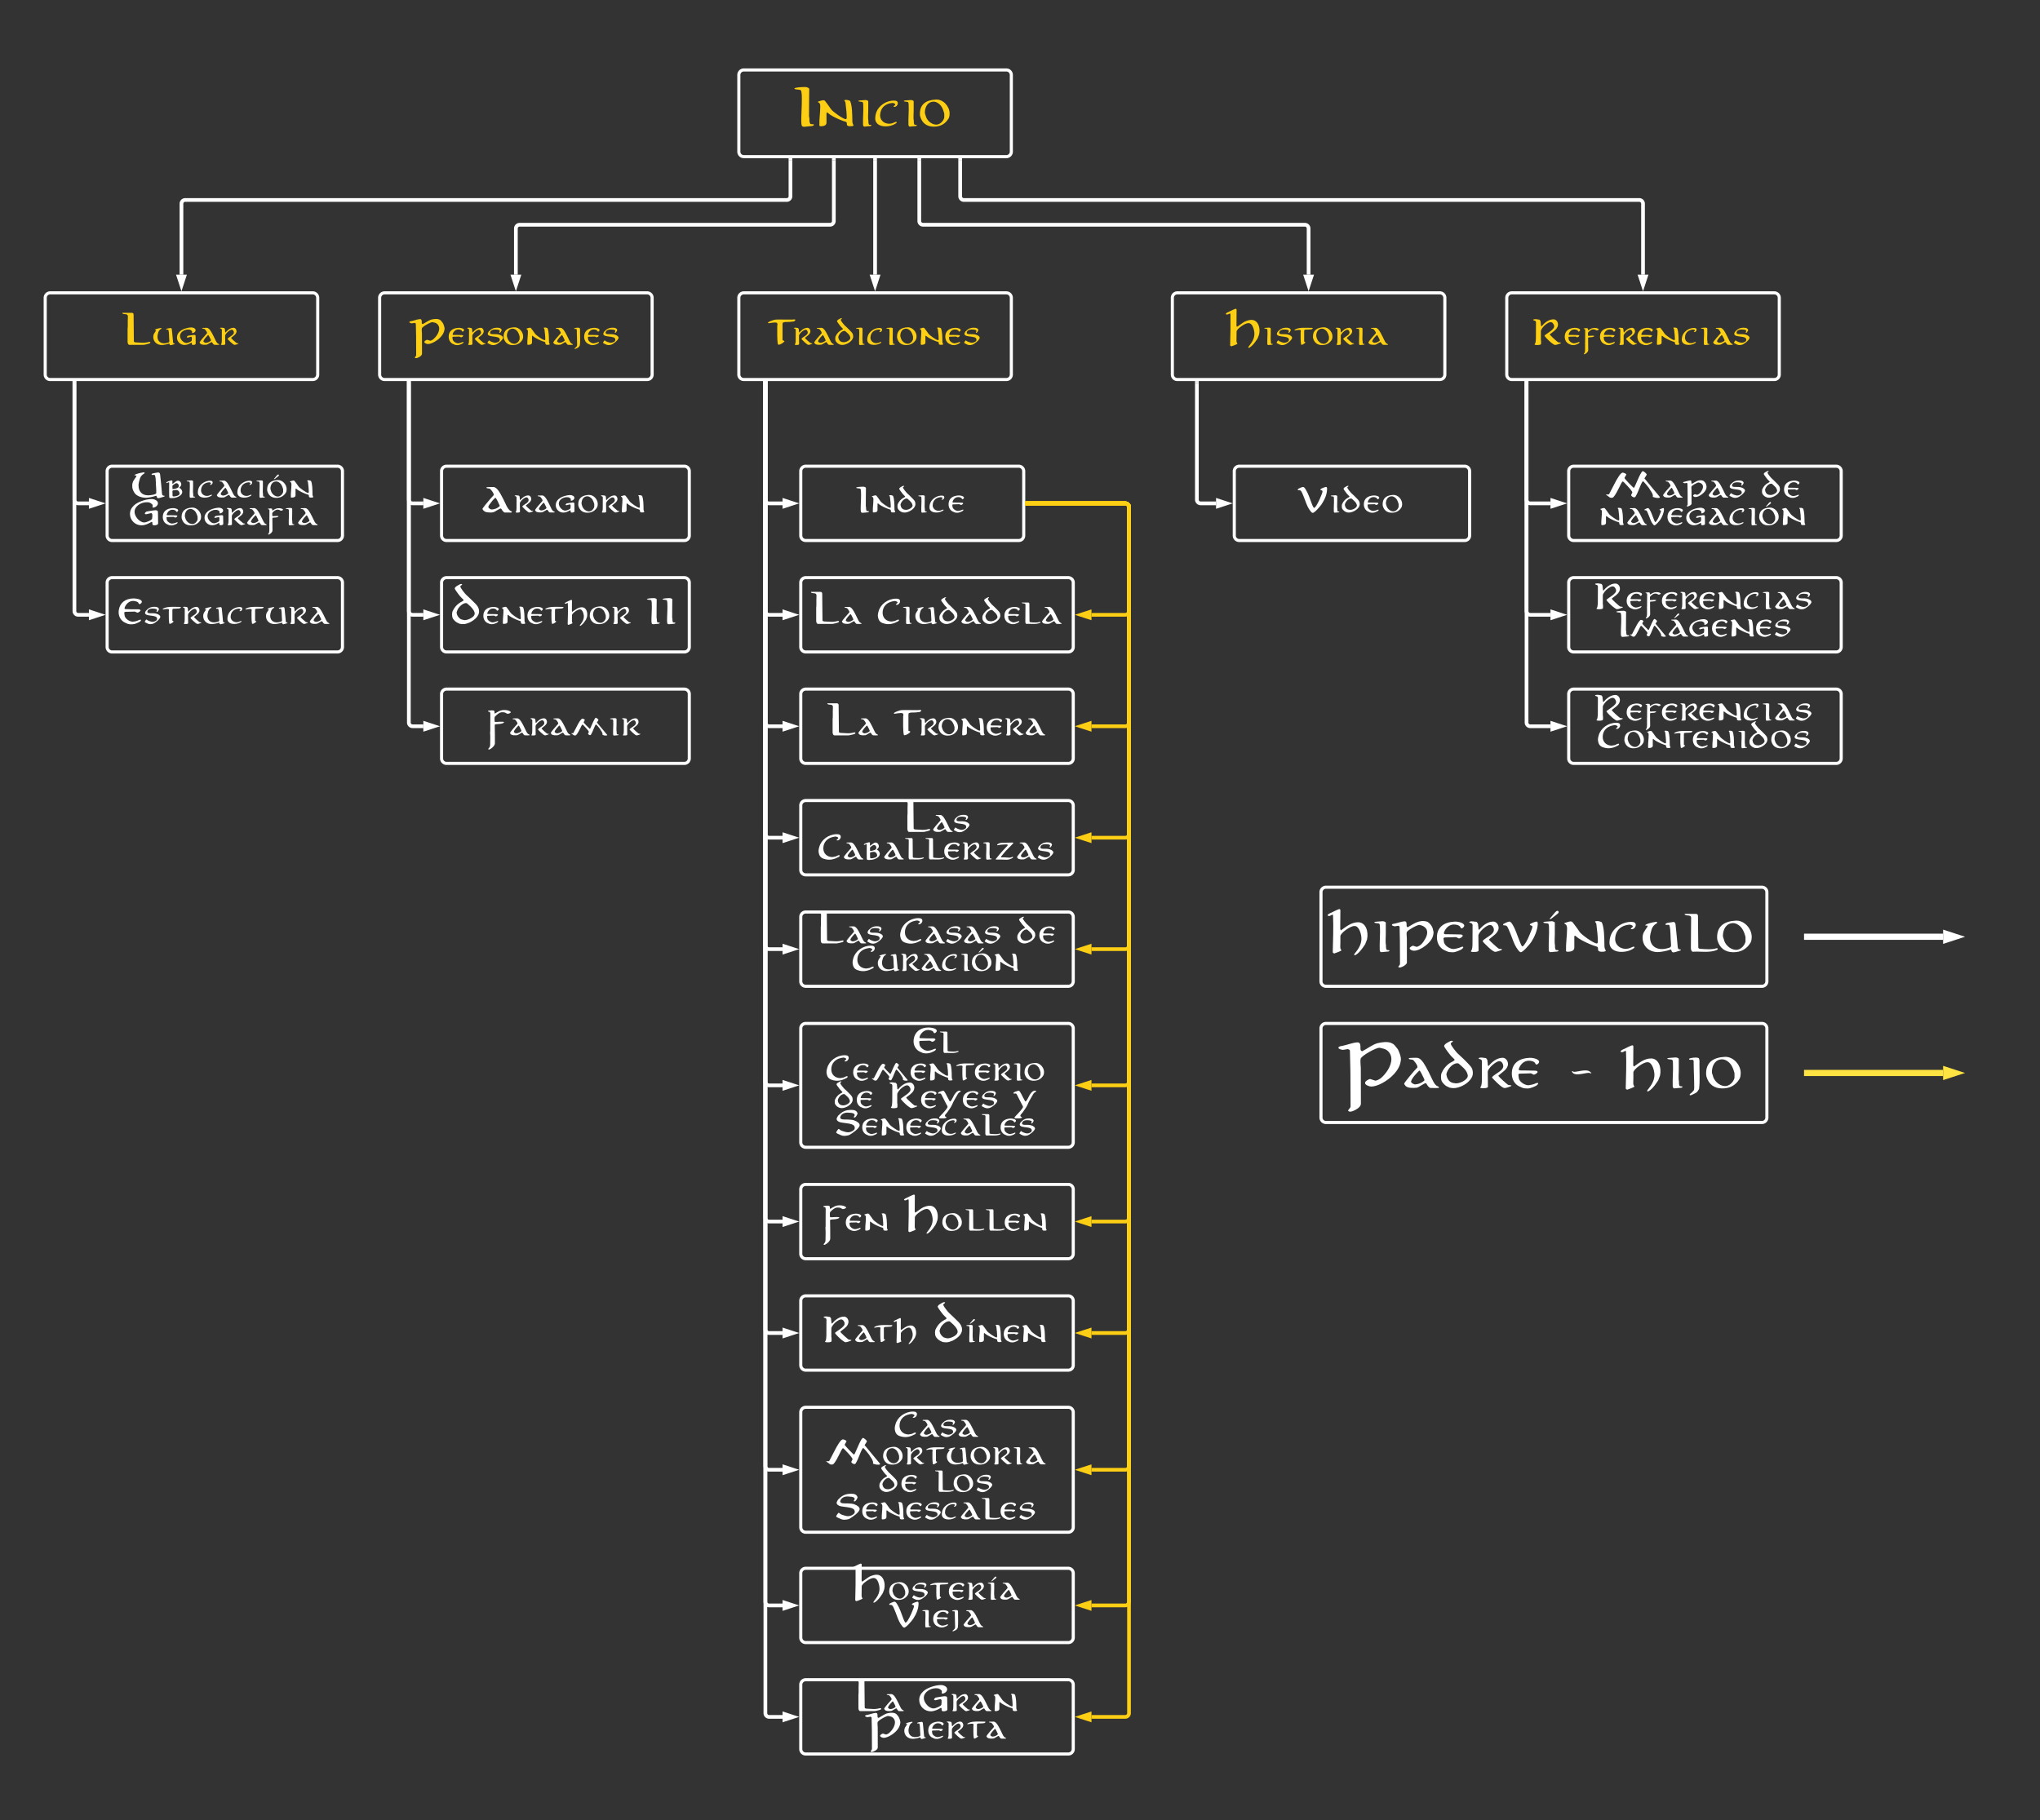 <svg xmlns="http://www.w3.org/2000/svg" xmlns:xlink="http://www.w3.org/1999/xlink" xmlns:lucid="lucid" width="3294" height="2940"><rect width="100%" height="100%" fill="#333333" stroke="none"/><g transform="translate(1193 -3687)" lucid:page-tab-id="0_0"><path d="M0 3808a8 8 0 0 1 8-8h424a8 8 0 0 1 8 8v124a8 8 0 0 1-8 8H8a8 8 0 0 1-8-8z" stroke="#fff" stroke-width="5" fill-opacity="0"/><use xlink:href="#a" transform="matrix(1,0,0,1,12,3812) translate(79.233 78.708)"/><path d="M-1120 4168a8 8 0 0 1 8-8h424a8 8 0 0 1 8 8v124a8 8 0 0 1-8 8h-424a8 8 0 0 1-8-8z" stroke="#fff" stroke-width="5" fill-opacity="0"/><use xlink:href="#b" transform="matrix(1,0,0,1,-1108,4172) translate(112.6 71.806)"/><path d="M-580 4168a8 8 0 0 1 8-8h424a8 8 0 0 1 8 8v124a8 8 0 0 1-8 8h-424a8 8 0 0 1-8-8z" stroke="#fff" stroke-width="5" fill-opacity="0"/><use xlink:href="#c" transform="matrix(1,0,0,1,-568,4172) translate(38.289 71.806)"/><path d="M0 4168a8 8 0 0 1 8-8h424a8 8 0 0 1 8 8v124a8 8 0 0 1-8 8H8a8 8 0 0 1-8-8z" stroke="#fff" stroke-width="5" fill-opacity="0"/><use xlink:href="#d" transform="matrix(1,0,0,1,12,4172) translate(35.178 71.806)"/><path d="M700 4168a8 8 0 0 1 8-8h424a8 8 0 0 1 8 8v124a8 8 0 0 1-8 8H708a8 8 0 0 1-8-8z" stroke="#fff" stroke-width="5" fill-opacity="0"/><use xlink:href="#e" transform="matrix(1,0,0,1,712,4172) translate(77.511 71.806)"/><path d="M1240 4168a8 8 0 0 1 8-8h424a8 8 0 0 1 8 8v124a8 8 0 0 1-8 8h-424a8 8 0 0 1-8-8z" stroke="#fff" stroke-width="5" fill-opacity="0"/><use xlink:href="#f" transform="matrix(1,0,0,1,1252,4172) translate(32.156 71.806)"/><path d="M-1020 4448a8 8 0 0 1 8-8h364a8 8 0 0 1 8 8v104a8 8 0 0 1-8 8h-364a8 8 0 0 1-8-8z" stroke="#fff" stroke-width="5" fill-opacity="0"/><use xlink:href="#g" transform="matrix(1,0,0,1,-1008,4452) translate(29.156 38.556)"/><use xlink:href="#h" transform="matrix(1,0,0,1,-1008,4452) translate(25.756 83)"/><path d="M-1020 4628a8 8 0 0 1 8-8h364a8 8 0 0 1 8 8v104a8 8 0 0 1-8 8h-364a8 8 0 0 1-8-8z" stroke="#fff" stroke-width="5" fill-opacity="0"/><use xlink:href="#i" transform="matrix(1,0,0,1,-1008,4632) translate(6.867 62.556)"/><path d="M-480 4448a8 8 0 0 1 8-8h384a8 8 0 0 1 8 8v104a8 8 0 0 1-8 8h-384a8 8 0 0 1-8-8z" stroke="#fff" stroke-width="5" fill-opacity="0"/><use xlink:href="#j" transform="matrix(1,0,0,1,-468,4452) translate(54.622 62.556)"/><path d="M-480 4628a8 8 0 0 1 8-8h384a8 8 0 0 1 8 8v104a8 8 0 0 1-8 8h-384a8 8 0 0 1-8-8z" stroke="#fff" stroke-width="5" fill-opacity="0"/><use xlink:href="#k" transform="matrix(1,0,0,1,-468,4632) translate(4.978 62.556)"/><use xlink:href="#l" transform="matrix(1,0,0,1,-468,4632) translate(320.622 62.556)"/><path d="M-480 4808a8 8 0 0 1 8-8h384a8 8 0 0 1 8 8v104a8 8 0 0 1-8 8h-384a8 8 0 0 1-8-8z" stroke="#fff" stroke-width="5" fill-opacity="0"/><use xlink:href="#m" transform="matrix(1,0,0,1,-468,4812) translate(63.489 62.556)"/><path d="M100 4808a8 8 0 0 1 8-8h424a8 8 0 0 1 8 8v104a8 8 0 0 1-8 8H108a8 8 0 0 1-8-8z" stroke="#fff" stroke-width="5" fill-opacity="0"/><use xlink:href="#n" transform="matrix(1,0,0,1,112,4812) translate(31.022 62.556)"/><use xlink:href="#o" transform="matrix(1,0,0,1,112,4812) translate(138.489 62.556)"/><path d="M100 4988a8 8 0 0 1 8-8h424a8 8 0 0 1 8 8v104a8 8 0 0 1-8 8H108a8 8 0 0 1-8-8z" stroke="#fff" stroke-width="5" fill-opacity="0"/><use xlink:href="#p" transform="matrix(1,0,0,1,112,4992) translate(151.733 38.556)"/><use xlink:href="#q" transform="matrix(1,0,0,1,112,4992) translate(16.244 83)"/><path d="M100 5168a8 8 0 0 1 8-8h424a8 8 0 0 1 8 8v104a8 8 0 0 1-8 8H108a8 8 0 0 1-8-8z" stroke="#fff" stroke-width="5" fill-opacity="0"/><use xlink:href="#r" transform="matrix(1,0,0,1,112,5172) translate(11.911 38.556)"/><use xlink:href="#s" transform="matrix(1,0,0,1,112,5172) translate(148 38.556)"/><use xlink:href="#t" transform="matrix(1,0,0,1,112,5172) translate(337.644 38.556)"/><use xlink:href="#u" transform="matrix(1,0,0,1,112,5172) translate(71.178 83)"/><path d="M100 5348a8 8 0 0 1 8-8h424a8 8 0 0 1 8 8v184a8 8 0 0 1-8 8H108a8 8 0 0 1-8-8z" stroke="#fff" stroke-width="5" fill-opacity="0"/><use xlink:href="#v" transform="matrix(1,0,0,1,112,5352) translate(170.444 35.556)"/><use xlink:href="#w" transform="matrix(1,0,0,1,112,5352) translate(29.089 80)"/><use xlink:href="#x" transform="matrix(1,0,0,1,112,5352) translate(42.844 124.444)"/><use xlink:href="#y" transform="matrix(1,0,0,1,112,5352) translate(132.844 124.444)"/><use xlink:href="#z" transform="matrix(1,0,0,1,112,5352) translate(332.756 124.444)"/><use xlink:href="#A" transform="matrix(1,0,0,1,112,5352) translate(45.889 168.889)"/><path d="M100 5788a8 8 0 0 1 8-8h424a8 8 0 0 1 8 8v104a8 8 0 0 1-8 8H108a8 8 0 0 1-8-8z" stroke="#fff" stroke-width="5" fill-opacity="0"/><use xlink:href="#B" transform="matrix(1,0,0,1,112,5792) translate(26.489 62.556)"/><use xlink:href="#C" transform="matrix(1,0,0,1,112,5792) translate(204.8 62.556)"/><path d="M100 5968a8 8 0 0 1 8-8h424a8 8 0 0 1 8 8v185.78a8 8 0 0 1-8 8H108a8 8 0 0 1-8-8z" stroke="#fff" stroke-width="5" fill-opacity="0"/><use xlink:href="#D" transform="matrix(1,0,0,1,112,5972) translate(139.267 35.556)"/><use xlink:href="#E" transform="matrix(1,0,0,1,112,5972) translate(30.289 80)"/><use xlink:href="#x" transform="matrix(1,0,0,1,112,5972) translate(114.933 124.444)"/><use xlink:href="#F" transform="matrix(1,0,0,1,112,5972) translate(204.933 124.444)"/><use xlink:href="#A" transform="matrix(1,0,0,1,112,5972) translate(45.889 168.889)"/><path d="M100 6228a8 8 0 0 1 8-8h424a8 8 0 0 1 8 8v104a8 8 0 0 1-8 8H108a8 8 0 0 1-8-8z" stroke="#fff" stroke-width="5" fill-opacity="0"/><use xlink:href="#G" transform="matrix(1,0,0,1,112,6232) translate(72.178 38.556)"/><use xlink:href="#H" transform="matrix(1,0,0,1,112,6232) translate(131.2 83)"/><path d="M100 6408a8 8 0 0 1 8-8h424a8 8 0 0 1 8 8v104a8 8 0 0 1-8 8H108a8 8 0 0 1-8-8z" stroke="#fff" stroke-width="5" fill-opacity="0"/><use xlink:href="#n" transform="matrix(1,0,0,1,112,6412) translate(72.689 38.556)"/><use xlink:href="#I" transform="matrix(1,0,0,1,112,6412) translate(180.156 38.556)"/><use xlink:href="#J" transform="matrix(1,0,0,1,112,6412) translate(94.222 83)"/><path d="M100 5608a8 8 0 0 1 8-8h424a8 8 0 0 1 8 8v104a8 8 0 0 1-8 8H108a8 8 0 0 1-8-8z" stroke="#fff" stroke-width="5" fill-opacity="0"/><use xlink:href="#K" transform="matrix(1,0,0,1,112,5612) translate(24.956 62.556)"/><use xlink:href="#L" transform="matrix(1,0,0,1,112,5612) translate(157.978 62.556)"/><path d="M800 4448a8 8 0 0 1 8-8h364a8 8 0 0 1 8 8v104a8 8 0 0 1-8 8H808a8 8 0 0 1-8-8z" stroke="#fff" stroke-width="5" fill-opacity="0"/><use xlink:href="#M" transform="matrix(1,0,0,1,812,4452) translate(90.844 62.556)"/><path d="M1340 4628a8 8 0 0 1 8-8h424a8 8 0 0 1 8 8v104a8 8 0 0 1-8 8h-424a8 8 0 0 1-8-8z" stroke="#fff" stroke-width="5" fill-opacity="0"/><use xlink:href="#N" transform="matrix(1,0,0,1,1352,4632) translate(32.156 38.556)"/><use xlink:href="#O" transform="matrix(1,0,0,1,1352,4632) translate(65.956 83)"/><path d="M1340 4808a8 8 0 0 1 8-8h424a8 8 0 0 1 8 8v104a8 8 0 0 1-8 8h-424a8 8 0 0 1-8-8z" stroke="#fff" stroke-width="5" fill-opacity="0"/><use xlink:href="#N" transform="matrix(1,0,0,1,1352,4812) translate(32.156 38.556)"/><use xlink:href="#P" transform="matrix(1,0,0,1,1352,4812) translate(34.711 83)"/><path d="M1340 4448a8 8 0 0 1 8-8h424a8 8 0 0 1 8 8v104a8 8 0 0 1-8 8h-424a8 8 0 0 1-8-8z" stroke="#fff" stroke-width="5" fill-opacity="0"/><use xlink:href="#Q" transform="matrix(1,0,0,1,1352,4452) translate(49.444 38.556)"/><use xlink:href="#t" transform="matrix(1,0,0,1,1352,4452) translate(300.111 38.556)"/><use xlink:href="#R" transform="matrix(1,0,0,1,1352,4452) translate(39.956 83)"/><path d="M100 4448a8 8 0 0 1 8-8h344a8 8 0 0 1 8 8v104a8 8 0 0 1-8 8H108a8 8 0 0 1-8-8z" stroke="#fff" stroke-width="5" fill-opacity="0"/><use xlink:href="#S" transform="matrix(1,0,0,1,112,4452) translate(78.489 62.556)"/><path d="M1310.57 4500h-32.64a6 6 0 0 1-6-6v-188.5" stroke="#fff" stroke-width="6" fill="none"/><path d="M1327.84 4500l-14.27 4.64v-9.28z" stroke="#fff" stroke-width="6" fill="#fff"/><path d="M1274.93 4305.57h-6v-3.07h6z" stroke="#fff" stroke-width=".05" fill="#fff"/><path d="M1310.57 4680h-32.64a6 6 0 0 1-6-6v-368.5" stroke="#fff" stroke-width="6" fill="none"/><path d="M1327.84 4680l-14.27 4.64v-9.28z" stroke="#fff" stroke-width="6" fill="#fff"/><path d="M1274.93 4305.57h-6v-3.07h6z" stroke="#fff" stroke-width=".05" fill="#fff"/><path d="M1310.57 4860h-32.64a6 6 0 0 1-6-6v-548.5" stroke="#fff" stroke-width="6" fill="none"/><path d="M1327.84 4860l-14.27 4.64v-9.28z" stroke="#fff" stroke-width="6" fill="#fff"/><path d="M1274.93 4305.57h-6v-3.07h6z" stroke="#fff" stroke-width=".05" fill="#fff"/><path d="M770.57 4500H745.6a6 6 0 0 1-6-6v-188.5" stroke="#fff" stroke-width="6" fill="none"/><path d="M787.84 4500l-14.27 4.64v-9.28z" stroke="#fff" stroke-width="6" fill="#fff"/><path d="M742.6 4305.57h-6v-3.08h6z" stroke="#fff" stroke-width=".05" fill="#fff"/><path d="M100 4628a8 8 0 0 1 8-8h424a8 8 0 0 1 8 8v104a8 8 0 0 1-8 8H108a8 8 0 0 1-8-8z" stroke="#fff" stroke-width="5" fill-opacity="0"/><use xlink:href="#T" transform="matrix(1,0,0,1,112,4632) translate(4.511 62.556)"/><use xlink:href="#U" transform="matrix(1,0,0,1,112,4632) translate(111.978 62.556)"/><path d="M70.57 4500H48.85a6 6 0 0 1-6-6v-188.5" stroke="#fff" stroke-width="6" fill="none"/><path d="M87.84 4500l-14.27 4.64v-9.28z" stroke="#fff" stroke-width="6" fill="#fff"/><path d="M45.85 4305.57h-6v-3.08h6z" stroke="#fff" stroke-width=".05" fill="#fff"/><path d="M70.57 4680H48.85a6 6 0 0 1-6-6v-368.5" stroke="#fff" stroke-width="6" fill="none"/><path d="M87.84 4680l-14.27 4.64v-9.28z" stroke="#fff" stroke-width="6" fill="#fff"/><path d="M45.85 4305.57h-6v-3.08h6z" stroke="#fff" stroke-width=".05" fill="#fff"/><path d="M70.57 4860H48.85a6 6 0 0 1-6-6v-548.5" stroke="#fff" stroke-width="6" fill="none"/><path d="M87.84 4860l-14.27 4.64v-9.28z" stroke="#fff" stroke-width="6" fill="#fff"/><path d="M45.85 4305.57h-6v-3.08h6z" stroke="#fff" stroke-width=".05" fill="#fff"/><path d="M70.57 5040H48.85a6 6 0 0 1-6-6v-728.5" stroke="#fff" stroke-width="6" fill="none"/><path d="M87.84 5040l-14.27 4.64v-9.28z" stroke="#fff" stroke-width="6" fill="#fff"/><path d="M45.85 4305.57h-6v-3.08h6z" stroke="#fff" stroke-width=".05" fill="#fff"/><path d="M70.57 5220H48.85a6 6 0 0 1-6-6v-908.5" stroke="#fff" stroke-width="6" fill="none"/><path d="M87.84 5220l-14.27 4.64v-9.28z" stroke="#fff" stroke-width="6" fill="#fff"/><path d="M45.85 4305.57h-6v-3.08h6z" stroke="#fff" stroke-width=".05" fill="#fff"/><path d="M70.57 5440H48.85a6 6 0 0 1-6-6V4305.5" stroke="#fff" stroke-width="6" fill="none"/><path d="M87.84 5440l-14.27 4.64v-9.28z" stroke="#fff" stroke-width="6" fill="#fff"/><path d="M45.85 4305.57h-6v-3.08h6z" stroke="#fff" stroke-width=".05" fill="#fff"/><path d="M70.57 5660H48.85a6 6 0 0 1-6-6V4305.5" stroke="#fff" stroke-width="6" fill="none"/><path d="M87.84 5660l-14.27 4.64v-9.28z" stroke="#fff" stroke-width="6" fill="#fff"/><path d="M45.85 4305.57h-6v-3.08h6z" stroke="#fff" stroke-width=".05" fill="#fff"/><path d="M70.57 5840H48.85a6 6 0 0 1-6-6V4305.5" stroke="#fff" stroke-width="6" fill="none"/><path d="M87.84 5840l-14.27 4.64v-9.28z" stroke="#fff" stroke-width="6" fill="#fff"/><path d="M45.85 4305.57h-6v-3.08h6z" stroke="#fff" stroke-width=".05" fill="#fff"/><path d="M70.57 6060.9H48.85a6 6 0 0 1-6-6V4305.5" stroke="#fff" stroke-width="6" fill="none"/><path d="M87.84 6060.9l-14.27 4.62v-9.27z" stroke="#fff" stroke-width="6" fill="#fff"/><path d="M45.85 4305.57h-6v-3.08h6z" stroke="#fff" stroke-width=".05" fill="#fff"/><path d="M70.57 6280H48.85a6 6 0 0 1-6-6V4305.5" stroke="#fff" stroke-width="6" fill="none"/><path d="M87.84 6280l-14.27 4.64v-9.28z" stroke="#fff" stroke-width="6" fill="#fff"/><path d="M45.85 4305.57h-6v-3.08h6z" stroke="#fff" stroke-width=".05" fill="#fff"/><path d="M70.57 6460H48.85a6 6 0 0 1-6-6V4305.5" stroke="#fff" stroke-width="6" fill="none"/><path d="M87.84 6460l-14.27 4.64v-9.28z" stroke="#fff" stroke-width="6" fill="#fff"/><path d="M45.85 4305.57h-6v-3.08h6z" stroke="#fff" stroke-width=".05" fill="#fff"/><path d="M-509.43 4500h-17.4a6 6 0 0 1-6-6v-188.5" stroke="#fff" stroke-width="6" fill="none"/><path d="M-492.16 4500l-14.27 4.64v-9.28z" stroke="#fff" stroke-width="6" fill="#fff"/><path d="M-529.84 4305.57h-6v-3.08h6z" stroke="#fff" stroke-width=".05" fill="#fff"/><path d="M-509.43 4680h-17.4a6 6 0 0 1-6-6v-368.5" stroke="#fff" stroke-width="6" fill="none"/><path d="M-492.16 4680l-14.27 4.64v-9.28z" stroke="#fff" stroke-width="6" fill="#fff"/><path d="M-529.84 4305.57h-6v-3.08h6z" stroke="#fff" stroke-width=".05" fill="#fff"/><path d="M-509.43 4860h-17.4a6 6 0 0 1-6-6v-548.5" stroke="#fff" stroke-width="6" fill="none"/><path d="M-492.16 4860l-14.27 4.64v-9.28z" stroke="#fff" stroke-width="6" fill="#fff"/><path d="M-529.84 4305.57h-6v-3.08h6z" stroke="#fff" stroke-width=".05" fill="#fff"/><path d="M-1049.43 4500h-17.4a6 6 0 0 1-6-6v-188.5" stroke="#fff" stroke-width="6" fill="none"/><path d="M-1032.16 4500l-14.27 4.64v-9.28z" stroke="#fff" stroke-width="6" fill="#fff"/><path d="M-1069.84 4305.57h-6v-3.08h6z" stroke="#fff" stroke-width=".05" fill="#fff"/><path d="M-1049.43 4680h-17.4a6 6 0 0 1-6-6v-368.5" stroke="#fff" stroke-width="6" fill="none"/><path d="M-1032.16 4680l-14.27 4.64v-9.28z" stroke="#fff" stroke-width="6" fill="#fff"/><path d="M-1069.84 4305.57h-6v-3.08h6z" stroke="#fff" stroke-width=".05" fill="#fff"/><path d="M465.45 4500H624a6 6 0 0 1 6 6v168a6 6 0 0 1-6 6h-54.57" stroke="#fcce14" stroke-width="6" fill="none"/><path d="M465.53 4503h-3.08v-6h3.08z" stroke="#fcce14" stroke-width=".05" fill="#fcce14"/><path d="M552.16 4680l14.27-4.64v9.28z" stroke="#fcce14" stroke-width="6" fill="#fcce14"/><path d="M465.45 4500H624a6 6 0 0 1 6 6v348a6 6 0 0 1-6 6h-54.57" stroke="#fcce14" stroke-width="6" fill="none"/><path d="M465.53 4503h-3.08v-6h3.08z" stroke="#fcce14" stroke-width=".05" fill="#fcce14"/><path d="M552.16 4860l14.27-4.64v9.28z" stroke="#fcce14" stroke-width="6" fill="#fcce14"/><path d="M465.45 4500H624a6 6 0 0 1 6 6v528a6 6 0 0 1-6 6h-54.57" stroke="#fcce14" stroke-width="6" fill="none"/><path d="M465.53 4503h-3.08v-6h3.08z" stroke="#fcce14" stroke-width=".05" fill="#fcce14"/><path d="M552.16 5040l14.27-4.64v9.28z" stroke="#fcce14" stroke-width="6" fill="#fcce14"/><path d="M465.45 4500H624a6 6 0 0 1 6 6v708a6 6 0 0 1-6 6h-54.57" stroke="#fcce14" stroke-width="6" fill="none"/><path d="M465.53 4503h-3.08v-6h3.08z" stroke="#fcce14" stroke-width=".05" fill="#fcce14"/><path d="M552.16 5220l14.27-4.64v9.28z" stroke="#fcce14" stroke-width="6" fill="#fcce14"/><path d="M465.45 4500H624a6 6 0 0 1 6 6v928a6 6 0 0 1-6 6h-54.57" stroke="#fcce14" stroke-width="6" fill="none"/><path d="M465.53 4503h-3.08v-6h3.08z" stroke="#fcce14" stroke-width=".05" fill="#fcce14"/><path d="M552.16 5440l14.27-4.64v9.28z" stroke="#fcce14" stroke-width="6" fill="#fcce14"/><path d="M465.45 4500H624a6 6 0 0 1 6 6v1148a6 6 0 0 1-6 6h-54.57" stroke="#fcce14" stroke-width="6" fill="none"/><path d="M465.53 4503h-3.08v-6h3.08z" stroke="#fcce14" stroke-width=".05" fill="#fcce14"/><path d="M552.16 5660l14.27-4.64v9.28z" stroke="#fcce14" stroke-width="6" fill="#fcce14"/><path d="M465.45 4500H624a6 6 0 0 1 6 6v1328a6 6 0 0 1-6 6h-54.57" stroke="#fcce14" stroke-width="6" fill="none"/><path d="M465.53 4503h-3.08v-6h3.08z" stroke="#fcce14" stroke-width=".05" fill="#fcce14"/><path d="M552.16 5840l14.27-4.64v9.28z" stroke="#fcce14" stroke-width="6" fill="#fcce14"/><path d="M465.45 4500H624a6 6 0 0 1 6 6v1548.9a6 6 0 0 1-6 6h-54.57" stroke="#fcce14" stroke-width="6" fill="none"/><path d="M465.53 4503h-3.08v-6h3.08z" stroke="#fcce14" stroke-width=".05" fill="#fcce14"/><path d="M552.16 6060.9l14.27-4.65v9.27z" stroke="#fcce14" stroke-width="6" fill="#fcce14"/><path d="M465.45 4500H624a6 6 0 0 1 6 6v1768a6 6 0 0 1-6 6h-54.57" stroke="#fcce14" stroke-width="6" fill="none"/><path d="M465.53 4503h-3.08v-6h3.08z" stroke="#fcce14" stroke-width=".05" fill="#fcce14"/><path d="M552.16 6280l14.27-4.64v9.28z" stroke="#fcce14" stroke-width="6" fill="#fcce14"/><path d="M465.45 4500H624a6 6 0 0 1 6 6v1948a6 6 0 0 1-6 6h-54.57" stroke="#fcce14" stroke-width="6" fill="none"/><path d="M465.53 4503h-3.08v-6h3.08z" stroke="#fcce14" stroke-width=".05" fill="#fcce14"/><path d="M552.16 6460l14.27-4.64v9.28z" stroke="#fcce14" stroke-width="6" fill="#fcce14"/><path d="M83.37 3945.48V4004a6 6 0 0 1-6 6H-894a6 6 0 0 0-6 6v114.58" stroke="#fff" stroke-width="6" fill="none"/><path d="M86.37 3945.56h-6v-3.08h6z" stroke="#fff" stroke-width=".05" fill="#fff"/><path d="M-900 4147.84l-4.64-14.26h9.28z" stroke="#fff" stroke-width="6" fill="#fff"/><path d="M153.38 3945.47V4044a6 6 0 0 1-6 6H-354a6 6 0 0 0-6 6v74.58" stroke="#fff" stroke-width="6" fill="none"/><path d="M156.38 3945.54h-6v-3.07h6z" stroke="#fff" stroke-width=".05" fill="#fff"/><path d="M-360 4147.84l-4.64-14.26h9.28z" stroke="#fff" stroke-width="6" fill="#fff"/><path d="M220 3945.45v185.12" stroke="#fff" stroke-width="6" fill="none"/><path d="M223 3945.53h-6v-3.08h6z" stroke="#fff" stroke-width=".05" fill="#fff"/><path d="M220 4147.84l-4.64-14.27h9.28z" stroke="#fff" stroke-width="6" fill="#fff"/><path d="M291.38 3945.43V4044a6 6 0 0 0 6 6H914a6 6 0 0 1 6 6v74.58" stroke="#fff" stroke-width="6" fill="none"/><path d="M294.38 3945.5h-6v-3.06h6z" stroke="#fff" stroke-width=".05" fill="#fff"/><path d="M920 4147.84l-4.64-14.26h9.28z" stroke="#fff" stroke-width="6" fill="#fff"/><path d="M357.38 3945.42V4004a6 6 0 0 0 6 6H1454a6 6 0 0 1 6 6v114.58" stroke="#fff" stroke-width="6" fill="none"/><path d="M360.38 3945.5h-6v-3.08h6z" stroke="#fff" stroke-width=".05" fill="#fff"/><path d="M1460 4147.84l-4.64-14.26h9.28z" stroke="#fff" stroke-width="6" fill="#fff"/><path d="M940 5128a8 8 0 0 1 8-8h704a8 8 0 0 1 8 8v144a8 8 0 0 1-8 8H948a8 8 0 0 1-8-8z" stroke="#fff" stroke-width="5" fill-opacity="0"/><g><use xlink:href="#V" transform="matrix(1,0,0,1,952,5132) translate(2.55 91.972)"/></g><path d="M940 5348a8 8 0 0 1 8-8h704a8 8 0 0 1 8 8v144a8 8 0 0 1-8 8H948a8 8 0 0 1-8-8z" stroke="#fff" stroke-width="5" fill-opacity="0"/><g><use xlink:href="#W" transform="matrix(1,0,0,1,952,5352) translate(20.322 91.972)"/><use xlink:href="#X" transform="matrix(1,0,0,1,952,5352) translate(391.322 91.972)"/><use xlink:href="#Y" transform="matrix(1,0,0,1,952,5352) translate(475.633 91.972)"/></g><path d="M1725 5200h219.55M1725.13 5200H1720" stroke="#fff" stroke-width="10" fill="none"/><path d="M1963.82 5200l-14.27 4.64v-9.28z" stroke="#fff" stroke-width="10" fill="#fff"/><path d="M1725 5420h219.55M1725.13 5420H1720" stroke="#ffe342" stroke-width="10" fill="none"/><path d="M1963.82 5420l-14.27 4.64v-9.28z" stroke="#ffe342" stroke-width="10" fill="#ffe342"/><defs><path fill="#fcce14" d="M335-897c0 229-7 440-5 669 11 25 11 61 10 98-1 18 15 85 31 81 15 0 38 2 69 5 27 17-19 40-37 42-45 5-137 14-191 18-18 1-53-12-57-25-19-71-10-154-10-238 0-88 10-180 10-270 0-89 5-175-2-259-9-106-17-97-122-108-55-6-75-26-28-38 83-21 226-20 232-21 30-2 100 20 100 46" id="Z"/><path fill="#fcce14" d="M15-11c-5-169 22-313 22-471 0-53-18-84-55-94v-15c67-23 109-34 127-34 19 0 34 6 44 20 29 40 82 103 145 199 34 52 278 230 351 238 17 1 25-13 25-44 0-78-10-198-31-361-1-7-11-23-29-48 35-24 122-5 143 17 48 111 51 296 53 488 0 47 17 73 29 96-8 25-60 23-97 23-26 0-63-15-63-38 0-13-1-30-6-53-10-19-61-27-88-37-106-38-240-102-317-155-19-13-39-33-64-50-11-1-17 8-17 25v220c0 59-47 88-140 88-16 0-27-5-32-14" id="aa"/><path fill="#fcce14" d="M233-412c3 95-13 204 4 285-2 33 0 81 20 94 11 1 26 2 47 4 13 13-1 26-25 28-30 4-93 7-127 12-40 6-44-29-45-51-5-166 13-319 5-478-4-71-11-65-81-72-50-5-46-26 1-29 77-7 122-10 135-10 19-1 66 13 66 31v186" id="ab"/><path fill="#fcce14" d="M478-49C311 46-3 31 7-197c7-166 87-272 205-347 77-48 159-72 246-72 62 0 93 21 93 64 1 43-39 91-84 88-13 0-19-3-19-10 7-14 41-30 42-46 2-23-47-40-73-38-166 14-283 114-292 287C116-99 306-6 464-88c22-11 37-15 42-15 13 0 19 5 19 16 0 9-16 21-47 38" id="ac"/><path fill="#fcce14" d="M379-641c173-7 326 165 326 334 0 55-9 96-25 123C601-53 484 13 325 13 148 13 42-79-3-230c-7-23-8-47-8-70 0-233 157-331 390-341zm-56 51c-136 0-207 112-214 249-1 31 6 58 17 80C146-151 255-41 377-36c87 4 172-73 199-166 1 0 1-106 0-104-36-131-79-215-181-266-25-12-49-18-72-18" id="ad"/><g id="a"><use transform="matrix(0.067,0,0,0.067,0,0)" xlink:href="#Z"/><use transform="matrix(0.067,0,0,0.067,37.8,0)" xlink:href="#aa"/><use transform="matrix(0.067,0,0,0.067,102.133,0)" xlink:href="#ab"/><use transform="matrix(0.067,0,0,0.067,128.533,0)" xlink:href="#ac"/><use transform="matrix(0.067,0,0,0.067,175.467,0)" xlink:href="#ab"/><use transform="matrix(0.067,0,0,0.067,201.867,0)" xlink:href="#ad"/></g><path fill="#fcce14" d="M748-73c103 0 167-15 247-33 6 0 16 3 31 10 6 48-33 50-126 76C834-2 790 4 769 4H257c-44 2-66-64-66-113v-474c14-109 1-249 9-382 7-110 8-156-114-158-37-1-66-11-86-26v-23h352c35 0 60 23 60 70l10 974c2 38 55 43 103 43 72 0 146 12 223 12" id="ae"/><path fill="#fcce14" d="M562-40C488-11 365 9 308 10 122 12-9-115-9-286c0-104 43-139 96-223 11-17 14-40-30-28-10 2-10-10-6-16 37-29 154-55 216-63 32-4 32 22 13 33-52 28-86 70-103 125-21 69-32 122-32 159 0 193 148 281 344 234 88-21 98-26 89-109-13-114-2-278-32-370-9-29-77 11-83-21 10-40 121-36 163-49 27 0 43 17 47 51 22 185 25 276 44 456 2 19 6 63 37 61 10 1 20 3 29 4 2 15-12 20-19 22-78 26-123 37-134 37-25 0-41-19-46-56-1-7-21 1-22-1" id="af"/><path fill="#fcce14" d="M500-291c6-3-126 31-120 28-67-1-6-64 15-67 30-4 179-32 214-32 43 0 62 13 62 39l4 274c9 39-49 57-93 57-47 0-55-25-48-65-5-39-42-6-58 2C419-23 347 7 270 8 114 11-18-115-13-272c4-180 165-282 328-330 75-22 141-34 200-34 71 0 156 38 156 103 0 60-69 109-127 107-16-19 10-59-12-79-40-36-61-52-130-53-145-3-303 96-303 235C99-207 222-64 338-64c46 0 190-54 190-90 0-31 26-144-28-137" id="ag"/><path fill="#fcce14" d="M711-4c8 16-161 5-176 7-29-6-64-54-81-87-4-7-10-11-18-11-20-6-147 89-184 93C172 6 62 8 21-40 5-59-7-73-7-88c15-37 186-243 268-328 4-4 6-10 6-18 0-29-27-74-82-135-12-21-78-11-96-31-3-17 11-17 22-18 47-4 93-3 145-3 60 0 118 62 184 181 49 88 80 153 140 279 35 75 69 117 104 127 4 1 13 7 27 16v14zM135-133c-6 28 57 64 87 62 54-2 120-26 162-59 18-14 29-23 29-30 0-11-23-61-68-148-16-31-29-48-39-49-35 32-155 153-171 224" id="ah"/><path fill="#fcce14" d="M585-491c-2 109-133 177-200 239 5 25 177 175 201 190 14 9 62 2 72 19-3 12-124 52-143 48-27 0-78-35-153-106-72-67-108-107-108-118 72-91 301-147 214-294-16-27-37-38-62-38-75 0-240 152-240 220 0 107 2 202 4 307 0 21-31 32-94 32C32 8-6 7 20-23c20-23 24-95 24-128l2-399c-2-20-12-33-30-39-24-8-38-14-41-18 11-29 94-19 124-11 44-4 39 20 58 39 0 25 13 87 11 115 8 9 13 13 15 13 59-74 166-171 292-171 64 0 111 66 110 131" id="ai"/><g id="b"><use transform="matrix(0.044,0,0,0.044,0,0)" xlink:href="#ae"/><use transform="matrix(0.044,0,0,0.044,50.267,0)" xlink:href="#af"/><use transform="matrix(0.044,0,0,0.044,88.711,0)" xlink:href="#ag"/><use transform="matrix(0.044,0,0,0.044,124.978,0)" xlink:href="#ah"/><use transform="matrix(0.044,0,0,0.044,158.622,0)" xlink:href="#ai"/></g><path fill="#fcce14" d="M336-941c70-4 67 64 67 132 0 33 13 50 39 50 90-43 216-142 322-167 88-20 195-34 273-4 64 25 74 52 131 120 27 33 89 190 69 251-23 200-213 368-375 457-92 50-171 76-238 76-40 0-131-36-125-74-10-32 76-82 104-82-3-4 113 38 110 34 29-1 92-35 110-50 100-85 220-242 220-400 0-100-71-189-155-210-49-12-78-20-87-20-60-17-405 179-394 232-12 49 3 137 3 190 0 245 3 484 2 732 0 45-33 85-97 122-53 30-95 46-126 46-15 1-42-10-42-24 14-34 51-47 51-91 0-720-4-781-13-1148 0-13-15-24-45-33L38-785c-61-10-91-25-91-45 0-28 49-33 78-38 84-14 212-67 311-73" id="aj"/><path fill="#fcce14" d="M365-621c71-3 198 26 198 84 0 28-61 84-77 38s-83-62-137-62c-106 0-180 84-208 171-1 20 8 30 27 30 105-2 196 5 306 5 38 0 57 9 57 27 0 21-55 56-79 56-9 0-55-33-69-28-77 2-130 6-207 6-65 0-37 40-35 83 1 79 119 160 204 158 13 0 106-18 145-38 17-9 31-11 39-11 9 0 13 5 13 14 1 17-41 47-56 53-29 10-103 51-166 49-91-4-84-5-168-43C62-70-3-168-3-295c0-210 145-316 368-326" id="ak"/><path fill="#fcce14" d="M262-559c-81 0-175 37-175 122 0 32 34 48 102 48 79 0 174-2 240 20 91 30 134 73 134 119C544-165 376-26 281 1 205 22 146 16 80-17 21-47-11-63-11-73c-3-5 53-94 63-85 14 1 38 27 48 32 96 42 171 75 266 32 39-18 78-36 78-92 0-93-127-100-223-114C154-310 0-316 1-403c0-15 11-42 34-79 91-90 158-143 315-143 93 0 146 24 163 85-1 27-65 142-95 90 2-11 27-33 24-50 10-53-115-59-180-59" id="al"/><path fill="#fcce14" d="M91-544c0-42-27-38-61-35-33 2-43-16-25-29 41-11 136-32 188-8 26 24 18 94 18 149 0 167 12 335-8 489-13 28-41 72-71 86-13 6-94 49-108 47-39-5 3-41 19-48 44-50 60-45 60-114 0-182-12-356-12-537" id="am"/><g id="c"><use transform="matrix(0.044,0,0,0.044,0,0)" xlink:href="#aj"/><use transform="matrix(0.044,0,0,0.044,61.333,0)" xlink:href="#ak"/><use transform="matrix(0.044,0,0,0.044,92.044,0)" xlink:href="#ai"/><use transform="matrix(0.044,0,0,0.044,124.222,0)" xlink:href="#al"/><use transform="matrix(0.044,0,0,0.044,150.4,0)" xlink:href="#ad"/><use transform="matrix(0.044,0,0,0.044,187.511,0)" xlink:href="#aa"/><use transform="matrix(0.044,0,0,0.044,230.4,0)" xlink:href="#ah"/><use transform="matrix(0.044,0,0,0.044,264.044,0)" xlink:href="#am"/><use transform="matrix(0.044,0,0,0.044,280.089,0)" xlink:href="#ak"/><use transform="matrix(0.044,0,0,0.044,310.8,0)" xlink:href="#al"/></g><path fill="#fcce14" d="M248-816c-37 0-153 12-222 27-88-12 44-72 65-79 123-44 143-59 291-58l495 3c41-5 71-7 88-7 86 5-2 79-28 77-91 15-209 21-320 20 17 1-65 10-76 27-7 7-10 31-10 72v559c2 28 70 17 70 49C569-78 462-7 390 0c-9 2-27-12-29-18-34-178-22-448-24-669 0-9 11-52 9-64-6-56-26-65-98-65" id="an"/><path fill="#fcce14" d="M244-971c13 28-48 29-40 60-5 28 113 174 136 195 69 64 157 144 222 215 59 64 97 96 97 200 0 121-138 235-264 280C325 4 274 16 186-1c-41-19-78-28-118-69-48-49-68-75-68-154 0-40 4-76 23-101 23-64 110-167 187-203 48-23 72-41 72-52 3-9-40-43-39-45-11-12-31-28-52-54C104-788 65-852 65-863c0-22 23-48 71-74 58-31 66-43 108-34zm31 874c97 28 294-72 279-162-18-112-119-179-188-242-5-5-15-7-29-7-106 0-208 131-226 227 11 94 62 177 164 184" id="ao"/><g id="d"><use transform="matrix(0.044,0,0,0.044,0,0)" xlink:href="#an"/><use transform="matrix(0.044,0,0,0.044,42.667,0)" xlink:href="#ai"/><use transform="matrix(0.044,0,0,0.044,74.844,0)" xlink:href="#ah"/><use transform="matrix(0.044,0,0,0.044,108.489,0)" xlink:href="#ao"/><use transform="matrix(0.044,0,0,0.044,142.267,0)" xlink:href="#ab"/><use transform="matrix(0.044,0,0,0.044,159.867,0)" xlink:href="#ac"/><use transform="matrix(0.044,0,0,0.044,191.156,0)" xlink:href="#ab"/><use transform="matrix(0.044,0,0,0.044,208.756,0)" xlink:href="#ad"/><use transform="matrix(0.044,0,0,0.044,245.867,0)" xlink:href="#aa"/><use transform="matrix(0.044,0,0,0.044,286.311,0)" xlink:href="#ak"/><use transform="matrix(0.044,0,0,0.044,317.022,0)" xlink:href="#al"/></g><path fill="#fcce14" d="M870-912c237 0 337 284 280 532-3 0-41 136-79 186-15 18-24 30-28 37C992-72 926 4 845 72c-35 30-65 44-88 42-19-22 34-82 46-97 163-205 223-385 131-643-40-112-100-167-176-167-63 0-148 37-254 111-110 77-181 144-181 206 0 187-4 168-4 314 0 63 5 75 31 110 1 3 1 9 1 18 4 11-201 91-214 91-23 0-52-19-51-43 12-370 15-728 12-1103-2 0 0-69-22-58-10 1-90 46-109 39-13 1-41-10-41-22 0-18 32-45 100-73 38-16 189-96 256-117 29 0 41 13 41 39l-4 571c5 4 3 58 24 48 57-29 215-158 276-185 88-38 170-65 251-65" id="ap"/><path fill="#fcce14" d="M201-543c-50-6-120 4-184 17-59-8 31-48 43-53 142-63 386-41 583-41 17 0 25 5 25 15-24 57-116 43-189 50-55 6-74-7-119 17-4 4-6 21-6 48v373c1 18 45 13 46 33C377-49 289 8 260 0c-12 0-19-4-20-12-24-145-14-286-16-446 1-2 11-51 4-60-3-13-12-23-27-25" id="aq"/><g id="e"><use transform="matrix(0.044,0,0,0.044,0,0)" xlink:href="#ap"/><use transform="matrix(0.044,0,0,0.044,59.111,0)" xlink:href="#ab"/><use transform="matrix(0.044,0,0,0.044,79.156,0)" xlink:href="#al"/><use transform="matrix(0.044,0,0,0.044,107.778,0)" xlink:href="#aq"/><use transform="matrix(0.044,0,0,0.044,138,0)" xlink:href="#ad"/><use transform="matrix(0.044,0,0,0.044,175.111,0)" xlink:href="#ai"/><use transform="matrix(0.044,0,0,0.044,207.289,0)" xlink:href="#ab"/><use transform="matrix(0.044,0,0,0.044,227.333,0)" xlink:href="#ah"/></g><path fill="#fcce14" d="M712-933c96 0 169 97 164 196-7 132-115 217-221 294-52 38-78 60-78 65 8 37 266 264 302 286 21 12 94 3 107 28-3 17-187 78-214 72-27 0-74-28-142-82-62-49-212-191-249-254 0-12 30-38 91-79 83-57 140-98 169-123 94-85 124-138 61-240-64-102-158-54-253 10-54 37-101 83-141 136s-60 95-60 128v313c12 38 7 96 7 146 0 32-47 48-142 48-51 0-84-6-98-17-3-8 29-50 29-55 12-31 21-140 21-166l3-598c-7-44-22-52-67-65-19-5-32-12-39-21 14-41 142-30 186-15 65-6 61 30 87 58 0 13 9 34 2 42 0 5 21 121 15 130 11 13 19 19 23 19 89-110 248-256 437-256" id="ar"/><path fill="#fcce14" d="M47-14c1-18-9-54 0-66 1-97 3-334 3-451 0-18-4-42-26-44-20-7-35-3-33-21 33-10 142-28 157 7 3 8 3 25 4 50 1 3 6 5 15 5 65-40 125-84 221-84 76 0 131 17 165 51 0-3-3 3-10 16-26 20-52 29-77 26-32-20-77-46-137-39-62 7-131 65-168 109-15 30-5 59-7 110 0 13 8 20 25 20 44 0 143-14 191-4 33 7-6 32-16 33-41 25-100 17-159 25-29 4-38 3-38 32 4 141 4 290 4 437 0 68-86 137-145 153-44-11 20-54 19-68 20-89 5-193 12-297" id="as"/><g id="f"><use transform="matrix(0.044,0,0,0.044,0,0)" xlink:href="#ar"/><use transform="matrix(0.044,0,0,0.044,49.556,0)" xlink:href="#ak"/><use transform="matrix(0.044,0,0,0.044,80.267,0)" xlink:href="#as"/><use transform="matrix(0.044,0,0,0.044,106.489,0)" xlink:href="#ak"/><use transform="matrix(0.044,0,0,0.044,137.2,0)" xlink:href="#ai"/><use transform="matrix(0.044,0,0,0.044,166.933,0)" xlink:href="#ak"/><use transform="matrix(0.044,0,0,0.044,197.644,0)" xlink:href="#aa"/><use transform="matrix(0.044,0,0,0.044,238.089,0)" xlink:href="#ac"/><use transform="matrix(0.044,0,0,0.044,269.378,0)" xlink:href="#ab"/><use transform="matrix(0.044,0,0,0.044,289.422,0)" xlink:href="#ah"/><use transform="matrix(0.044,0,0,0.044,323.067,0)" xlink:href="#al"/></g><path fill="#fff" d="M818-816c-20-41-111 15-124-32 0-10 20-29 29-32 28-8 178-40 215-40 43 0 67 34 71 76 34 282 45 438 70 716 5 52 44 62 96 65 3 23-18 29-29 33-117 39-185 56-202 56-37 0-60-28-68-85-1-10-34 2-34-1-87 36-282 70-342 70-192 0-372-73-441-196-48-86-73-129-73-244 0-153 61-211 144-333 0-4 10-22 11-33-5-20-29-15-56-10-17 3-13-15-9-24 55-44 232-79 325-94 14-2 39 8 39 21 0 11-7 21-21 28-77 42-129 105-154 188-32 103-48 183-48 238-2 225 127 369 350 369 83 0 299-28 301-84 5-129-16-281-16-408 0-70-10-194-34-244" id="at"/><path fill="#fff" d="M69-265c1-111 2-152 2-275 0-51-76 15-90 10-11 0-17-4-17-12 0-19 31-38 92-59 52-17 87-26 104-26 51-1 20 62 27 109-1 11 2 16 9 16 51-24 125-116 196-116 53 0 93 33 118 98 4 8 3 49 3 67-12 29-48 66-71 95 0 5 4 8 12 11 41 11 96 79 96 147C550-82 375 1 252 16c-30 4-63 7-98 7-77-1-82-3-83-77zm123-53c7 17 36 4 52 4 11-1 43-6 92-23 45-15 87-30 87-88 0-79-69-127-134-86-12 2-109 73-100 88-1 37 0 71 3 105zm36 54c-60 1-30 83-35 131 7 50-22 98 51 94 77-4 204-34 208-99 4-79-64-156-152-136-31 7-47 3-72 10" id="au"/><path fill="#fff" d="M233-412c3 95-13 204 4 285-2 33 0 81 20 94 11 1 26 2 47 4 13 13-1 26-25 28-30 4-93 7-127 12-40 6-44-29-45-51-5-166 13-319 5-478-4-71-11-65-81-72-50-5-46-26 1-29 77-7 122-10 135-10 19-1 66 13 66 31v186" id="av"/><path fill="#fff" d="M478-49C311 46-3 31 7-197c7-166 87-272 205-347 77-48 159-72 246-72 62 0 93 21 93 64 1 43-39 91-84 88-13 0-19-3-19-10 7-14 41-30 42-46 2-23-47-40-73-38-166 14-283 114-292 287C116-99 306-6 464-88c22-11 37-15 42-15 13 0 19 5 19 16 0 9-16 21-47 38" id="aw"/><path fill="#fff" d="M711-4c8 16-161 5-176 7-29-6-64-54-81-87-4-7-10-11-18-11-20-6-147 89-184 93C172 6 62 8 21-40 5-59-7-73-7-88c15-37 186-243 268-328 4-4 6-10 6-18 0-29-27-74-82-135-12-21-78-11-96-31-3-17 11-17 22-18 47-4 93-3 145-3 60 0 118 62 184 181 49 88 80 153 140 279 35 75 69 117 104 127 4 1 13 7 27 16v14zM135-133c-6 28 57 64 87 62 54-2 120-26 162-59 18-14 29-23 29-30 0-11-23-61-68-148-16-31-29-48-39-49-35 32-155 153-171 224" id="ax"/><path fill="#fff" d="M379-641c173-7 326 165 326 334 0 55-9 96-25 123C601-53 484 13 325 13 148 13 42-79-3-230c-7-23-8-47-8-70 0-233 157-331 390-341zm-56 51c-135 0-208 112-214 249-1 31 6 58 17 80C146-151 255-41 377-36c87 4 172-73 199-166 1 0 1-106 0-104-36-131-79-215-181-266-25-12-49-18-72-18zm30-228L232-674h28l133-103c19-15 29-27 29-38 0-44-44-32-69-3" id="ay"/><path fill="#fff" d="M15-11c-5-169 22-313 22-471 0-53-18-84-55-94v-15c67-23 109-34 127-34 19 0 34 6 44 20 29 40 82 103 145 199 34 52 278 230 351 238 17 1 25-13 25-44 0-78-10-198-31-361-1-7-11-23-29-48 35-24 122-5 143 17 48 111 51 296 53 488 0 47 17 73 29 96-8 25-60 23-97 23-26 0-63-15-63-38 0-13-1-30-6-53-10-19-61-27-88-37-106-38-240-102-317-155-19-13-39-33-64-50-11-1-17 8-17 25v220c0 59-47 88-140 88-16 0-27-5-32-14" id="az"/><g id="g"><use transform="matrix(0.044,0,0,0.044,0,0)" xlink:href="#at"/><use transform="matrix(0.044,0,0,0.044,55.911,0)" xlink:href="#au"/><use transform="matrix(0.044,0,0,0.044,87.378,0)" xlink:href="#av"/><use transform="matrix(0.044,0,0,0.044,104.978,0)" xlink:href="#aw"/><use transform="matrix(0.044,0,0,0.044,136.267,0)" xlink:href="#ax"/><use transform="matrix(0.044,0,0,0.044,168.8,0)" xlink:href="#aw"/><use transform="matrix(0.044,0,0,0.044,200.089,0)" xlink:href="#av"/><use transform="matrix(0.044,0,0,0.044,217.689,0)" xlink:href="#ay"/><use transform="matrix(0.044,0,0,0.044,254.8,0)" xlink:href="#az"/></g><path fill="#fff" d="M569-395c-17 1-45-11-45-28 0-24 46-68 68-72 44-8 270-48 320-48 66 0 94 20 94 59 0 141 2 284 7 424 2 49-83 71-141 71-70 0-71-35-71-96 0-21-10-31-31-31C679-59 543 11 404 11 171 11-20-174-20-408c0-125 55-230 158-323 127-114 404-219 635-223 104-2 233 58 233 155 0 88-102 163-191 160-22-31 15-88-18-118-61-54-90-78-195-80-216-3-454 144-454 353 0 173 184 389 358 389 70 0 277-84 285-136 8-16 10-100 10-139 0-44-17-66-51-66 8-4-189 45-181 41" id="aA"/><path fill="#fff" d="M365-621c71-3 198 26 198 84 0 28-61 84-77 38s-83-62-137-62c-106 0-180 84-208 171-1 20 8 30 27 30 105-2 196 5 306 5 38 0 57 9 57 27 0 21-55 56-79 56-9 0-55-33-69-28-77 2-130 6-207 6-65 0-37 40-35 83 1 79 119 160 204 158 13 0 106-18 145-38 17-9 31-11 39-11 9 0 13 5 13 14 1 17-41 47-56 53-29 10-103 51-166 49-91-4-84-5-168-43C62-70-3-168-3-295c0-210 145-316 368-326" id="aB"/><path fill="#fff" d="M379-641c173-7 326 165 326 334 0 55-9 96-25 123C601-53 484 13 325 13 148 13 42-79-3-230c-7-23-8-47-8-70 0-233 157-331 390-341zm-56 51c-136 0-207 112-214 249-1 31 6 58 17 80C146-151 255-41 377-36c87 4 172-73 199-166 1 0 1-106 0-104-36-131-79-215-181-266-25-12-49-18-72-18" id="aC"/><path fill="#fff" d="M500-291c6-3-126 31-120 28-67-1-6-64 15-67 30-4 179-32 214-32 43 0 62 13 62 39l4 274c9 39-49 57-93 57-47 0-55-25-48-65-5-39-42-6-58 2C419-23 347 7 270 8 114 11-18-115-13-272c4-180 165-282 328-330 75-22 141-34 200-34 71 0 156 38 156 103 0 60-69 109-127 107-16-19 10-59-12-79-40-36-61-52-130-53-145-3-303 96-303 235C99-207 222-64 338-64c46 0 190-54 190-90 0-31 26-144-28-137" id="aD"/><path fill="#fff" d="M585-491c-2 109-133 177-200 239 5 25 177 175 201 190 14 9 62 2 72 19-3 12-124 52-143 48-27 0-78-35-153-106-72-67-108-107-108-118 72-91 301-147 214-294-16-27-37-38-62-38-75 0-240 152-240 220 0 107 2 202 4 307 0 21-31 32-94 32C32 8-6 7 20-23c20-23 24-95 24-128l2-399c-2-20-12-33-30-39-24-8-38-14-41-18 11-29 94-19 124-11 44-4 39 20 58 39 0 25 13 87 11 115 8 9 13 13 15 13 59-74 166-171 292-171 64 0 111 66 110 131" id="aE"/><path fill="#fff" d="M47-14c1-18-9-54 0-66 1-97 3-334 3-451 0-18-4-42-26-44-20-7-35-3-33-21 33-10 142-28 157 7 3 8 3 25 4 50 1 3 6 5 15 5 65-40 125-84 221-84 76 0 131 17 165 51 0-3-3 3-10 16-26 20-52 29-77 26-32-20-77-46-137-39-62 7-131 65-168 109-15 30-5 59-7 110 0 13 8 20 25 20 44 0 143-14 191-4 33 7-6 32-16 33-41 25-100 17-159 25-29 4-38 3-38 32 4 141 4 290 4 437 0 68-86 137-145 153-44-11 20-54 19-68 20-89 5-193 12-297" id="aF"/><g id="h"><use transform="matrix(0.044,0,0,0.044,0,0)" xlink:href="#aA"/><use transform="matrix(0.044,0,0,0.044,52.222,0)" xlink:href="#aB"/><use transform="matrix(0.044,0,0,0.044,82.933,0)" xlink:href="#aC"/><use transform="matrix(0.044,0,0,0.044,120.044,0)" xlink:href="#aD"/><use transform="matrix(0.044,0,0,0.044,156.311,0)" xlink:href="#aE"/><use transform="matrix(0.044,0,0,0.044,188.489,0)" xlink:href="#ax"/><use transform="matrix(0.044,0,0,0.044,222.133,0)" xlink:href="#aF"/><use transform="matrix(0.044,0,0,0.044,250.8,0)" xlink:href="#av"/><use transform="matrix(0.044,0,0,0.044,270.844,0)" xlink:href="#ax"/></g><path fill="#fff" d="M677-408c-12 0-83-48-103-41-116 3-193 8-311 8-96 0-54 60-52 124 3 117 178 244 305 238 83-4 149-26 219-57 27-11 46-17 58-17 13 0 19 7 19 21 0 56-134 99-167 115-78 37-206 47-304 24-9-2-46-19-113-50C78-111-33-280-2-500c38-269 240-432 549-432 51 0 104 7 161 21 91 23 137 58 137 106 0 41-88 123-116 57-24-55-46-59-111-79-205-61-357 89-407 242 1 34 4 45 40 45 80 0 159 7 229 7h231c34-1 88 14 85 42-3 31-81 85-119 83" id="aG"/><path fill="#fff" d="M262-559c-81 0-175 37-175 122 0 32 34 48 102 48 79 0 174-2 240 20 91 30 134 73 134 119C544-165 376-26 281 1 205 22 146 16 80-17 21-47-11-63-11-73c-3-5 53-94 63-85 14 1 38 27 48 32 96 42 171 75 266 32 39-18 78-36 78-92 0-93-127-100-223-114C154-310 0-316 1-403c0-15 11-42 34-79 91-90 158-143 315-143 93 0 146 24 163 85-1 27-65 142-95 90 2-11 27-33 24-50 10-53-115-59-180-59" id="aH"/><path fill="#fff" d="M201-543c-50-6-120 4-184 17-59-8 31-48 43-53 142-63 386-41 583-41 17 0 25 5 25 15-24 57-116 43-189 50-55 6-74-7-119 17-4 4-6 21-6 48v373c1 18 45 13 46 33C377-49 289 8 260 0c-12 0-19-4-20-12-24-145-14-286-16-446 1-2 11-51 4-60-3-13-12-23-27-25" id="aI"/><path fill="#fff" d="M562-40C488-11 365 9 308 10 122 12-9-115-9-286c0-104 43-139 96-223 11-17 14-40-30-28-10 2-10-10-6-16 37-29 154-55 216-63 32-4 32 22 13 33-52 28-86 70-103 125-21 69-32 122-32 159 0 193 148 281 344 234 88-21 98-26 89-109-13-114-2-278-32-370-9-29-77 11-83-21 10-40 121-36 163-49 27 0 43 17 47 51 22 185 25 276 44 456 2 19 6 63 37 61 10 1 20 3 29 4 2 15-12 20-19 22-78 26-123 37-134 37-25 0-41-19-46-56-1-7-21 1-22-1" id="aJ"/><g id="i"><use transform="matrix(0.044,0,0,0.044,0,0)" xlink:href="#aG"/><use transform="matrix(0.044,0,0,0.044,42.267,0)" xlink:href="#aH"/><use transform="matrix(0.044,0,0,0.044,70.889,0)" xlink:href="#aI"/><use transform="matrix(0.044,0,0,0.044,104.444,0)" xlink:href="#aE"/><use transform="matrix(0.044,0,0,0.044,136.622,0)" xlink:href="#aJ"/><use transform="matrix(0.044,0,0,0.044,175.067,0)" xlink:href="#aw"/><use transform="matrix(0.044,0,0,0.044,204.444,0)" xlink:href="#aI"/><use transform="matrix(0.044,0,0,0.044,238,0)" xlink:href="#aJ"/><use transform="matrix(0.044,0,0,0.044,276.444,0)" xlink:href="#aE"/><use transform="matrix(0.044,0,0,0.044,308.622,0)" xlink:href="#ax"/></g><path fill="#fff" d="M166-926c68-6 146-5 218-5 89 0 177 93 276 271 73 131 121 230 209 418 31 67 97 170 157 191 6 2 19 10 40 25v20c-24 21-49 11-140 11H801c-38-10-95-79-118-129-34-35-37-16-95 11C475-60 428 14 270 5 157-2 94-1 33-59c-29-27-44-51-44-72-23 9 200-270 285-363 3-3 42-46 118-131 5-6 8-14 8-25 0-43-40-112-124-203-20-21-33-21-83-26-27-3-47-10-60-21v-16c9-6 20-9 33-10zm36 726c0 45 87 99 131 94 104-12 172-33 243-89 72-58 47-30 6-133-22-56-47-100-65-134-24-47-43-71-58-73-82 64-151 162-213 244-31 41-44 72-44 91" id="aK"/><g id="j"><use transform="matrix(0.044,0,0,0.044,0,0)" xlink:href="#aK"/><use transform="matrix(0.044,0,0,0.044,52.489,0)" xlink:href="#aE"/><use transform="matrix(0.044,0,0,0.044,84.667,0)" xlink:href="#ax"/><use transform="matrix(0.044,0,0,0.044,118.311,0)" xlink:href="#aD"/><use transform="matrix(0.044,0,0,0.044,154.578,0)" xlink:href="#aC"/><use transform="matrix(0.044,0,0,0.044,191.689,0)" xlink:href="#aE"/><use transform="matrix(0.044,0,0,0.044,223.867,0)" xlink:href="#az"/></g><path fill="#fff" d="M366-1457c18 43-72 44-61 91-8 43 169 260 204 292 106 97 230 219 335 323 63 62 110 126 131 194 77 243-142 418-345 515-9 1-21 5-37 11C492 14 412 23 279-1c-61-31-116-45-177-105C30-177 0-220 0-336c0-40 4-78 13-114 36-60 40-94 115-187 33-41 122-123 187-155 72-35 108-61 108-77 5-15-59-66-58-68-17-19-47-43-78-82-130-164-189-259-189-276 0-32 34-71 107-111 86-47 99-65 161-51zM675-198c144-78 199-162 115-299-64-104-155-179-241-254-9-7-23-10-44-10-124 1-276 161-311 261-16 47-27 72-27 78-2 107 81 212 156 254 14 8 90 22 127 33 67 0 143-19 225-63" id="aL"/><path fill="#fff" d="M580-608c159 0 222 187 187 355-3 8-15 41-38 99C682-84 634-8 563 48c-24 19-43 29-58 28-11-20 4-33 30-65 75-93 116-185 116-280 0-99-55-272-146-260-75-8-292 145-290 212 3 125-2 111-2 209 0 42 3 50 20 73 1 2 1 6 1 13 2 6-134 60-143 60-15 0-35-12-34-29 6-254 17-505 6-759-2-41-62 22-85 12-18 0-27-5-27-15 0-12 21-30 66-49 25-11 126-64 171-78 19 0 27 9 27 26l-3 381c4 1 2 36 17 31 92-63 209-166 351-166" id="aM"/><g id="k"><use transform="matrix(0.044,0,0,0.044,0,0)" xlink:href="#aL"/><use transform="matrix(0.044,0,0,0.044,50.622,0)" xlink:href="#aB"/><use transform="matrix(0.044,0,0,0.044,81.333,0)" xlink:href="#az"/><use transform="matrix(0.044,0,0,0.044,121.778,0)" xlink:href="#aB"/><use transform="matrix(0.044,0,0,0.044,150.578,0)" xlink:href="#aI"/><use transform="matrix(0.044,0,0,0.044,184.133,0)" xlink:href="#aM"/><use transform="matrix(0.044,0,0,0.044,222.8,0)" xlink:href="#aC"/><use transform="matrix(0.044,0,0,0.044,259.911,0)" xlink:href="#aE"/></g><path fill="#fff" d="M335-897c0 229-7 440-5 669 11 25 11 61 10 98-1 18 15 85 31 81 15 0 38 2 69 5 27 17-19 40-37 42-45 5-137 14-191 18-18 1-53-12-57-25-19-71-10-154-10-238 0-88 10-180 10-270 0-89 5-175-2-259-9-106-17-97-122-108-55-6-75-26-28-38 83-21 226-20 232-21 30-2 100 20 100 46" id="aN"/><g id="l"><use transform="matrix(0.044,0,0,0.044,0,0)" xlink:href="#aN"/><use transform="matrix(0.044,0,0,0.044,25.2,0)" xlink:href="#aN"/></g><path fill="#fff" d="M-13-894c27-18 108-14 150-21 92 6 91 15 92 106 2 5 9 8 22 8 95-57 186-126 331-126 114 0 197 25 248 76-12 39-85 64-131 63-3 5-94-53-96-49-102-16-158-14-239 45-44 32-85 67-122 109-23 43-11 89-11 165 0 20 13 30 38 30 67 0 214-17 287-5 26 4 24 28 2 36-66 45-163 41-264 51-45 5-59 3-58 48 6 211 6 435 6 655 0 77-104 178-164 205-16 7-36 24-54 24-36 0-24-34-4-55 34-36 48-66 48-128 0-146 11-294-3-446 12-44 6-109 7-272l3-421c-3-27-6-64-39-66-30-11-52-4-49-32" id="aO"/><path fill="#fff" d="M978-560c-1 11-58 90-57 91l378 456V2c-56 19-127 5-173-18 9-36-5-78-19-100-41-64-73-124-142-203-45-51-69-78-78-78-15 0-46 60-93 181-21 54-48 122-92 196-24 40-105-6-106-40-3-3 34-59 30-63 0-20-37-71-112-152-72-79-112-118-120-118-22-1-63 95-78 125-45 87-99 206-160 265-7 11-66 14-81 3-34-26-52-41-96-69 13-16 67 8 81-18 21-40 58-106 104-200 106-215 181-323 228-323 19 0 89 28 86 48 5 2-48 81-43 83-13 13 211 234 224 243 20-7 33-50 44-73 28-63 55-126 84-189 45-98 77-146 95-146 16-4 104 65 96 84" id="aP"/><g id="m"><use transform="matrix(0.044,0,0,0.044,0,0)" xlink:href="#aO"/><use transform="matrix(0.044,0,0,0.044,35.333,0)" xlink:href="#ax"/><use transform="matrix(0.044,0,0,0.044,68.978,0)" xlink:href="#aE"/><use transform="matrix(0.044,0,0,0.044,101.156,0)" xlink:href="#ax"/><use transform="matrix(0.044,0,0,0.044,134.8,0)" xlink:href="#aP"/><use transform="matrix(0.044,0,0,0.044,196.8,0)" xlink:href="#av"/><use transform="matrix(0.044,0,0,0.044,216.844,0)" xlink:href="#aE"/></g><path fill="#fff" d="M748-73c103 0 167-15 247-33 6 0 16 3 31 10 6 48-33 50-126 76C834-2 790 4 769 4H257c-44 2-66-64-66-113v-474c14-109 1-249 9-382 7-110 8-156-114-158-37-1-66-11-86-26v-23h352c35 0 60 23 60 70l10 974c2 38 55 43 103 43 72 0 146 12 223 12" id="aQ"/><g id="n"><use transform="matrix(0.044,0,0,0.044,0,0)" xlink:href="#aQ"/><use transform="matrix(0.044,0,0,0.044,50.267,0)" xlink:href="#ax"/></g><path fill="#fff" d="M248-816c-37 0-153 12-222 27-88-12 44-72 65-79 123-44 143-59 291-58l495 3c41-5 71-7 88-7 86 5-2 79-28 77-91 15-209 21-320 20 17 1-65 10-76 27-7 7-10 31-10 72v559c2 28 70 17 70 49C569-78 462-7 390 0c-9 2-27-12-29-18-34-178-22-448-24-669 0-9 11-52 9-64-6-56-26-65-98-65" id="aR"/><g id="o"><use transform="matrix(0.044,0,0,0.044,0,0)" xlink:href="#aR"/><use transform="matrix(0.044,0,0,0.044,42.667,0)" xlink:href="#aE"/><use transform="matrix(0.044,0,0,0.044,72.4,0)" xlink:href="#aC"/><use transform="matrix(0.044,0,0,0.044,109.511,0)" xlink:href="#az"/><use transform="matrix(0.044,0,0,0.044,149.956,0)" xlink:href="#aB"/><use transform="matrix(0.044,0,0,0.044,180.667,0)" xlink:href="#aE"/><use transform="matrix(0.044,0,0,0.044,212.844,0)" xlink:href="#ax"/></g><g id="p"><use transform="matrix(0.044,0,0,0.044,0,0)" xlink:href="#aQ"/><use transform="matrix(0.044,0,0,0.044,50.267,0)" xlink:href="#ax"/><use transform="matrix(0.044,0,0,0.044,83.911,0)" xlink:href="#aH"/></g><path fill="#fff" d="M186-406c0 188 131 314 321 322 13 1 118-18 129-21 27-13 102-50 122-50 46 0 32 44-3 63C615-16 458 39 275-1 143-30 62-77 27-201-2-302 11-362 40-465c70-252 337-459 646-459 93 0 140 32 140 96 0 65-58 132-126 132-19 0-29-5-29-15 13-21 60-45 64-70 5-33-74-57-110-57-1 0-30 4-86 16-203 43-353 192-353 416" id="aS"/><path fill="#fff" d="M133-709c-7-32-30-38-76-40-25-1-44-7-57-17v-15h234c23 0 41 15 41 46l6 650c3 16 17 26 39 27 115 9 250 20 344-13 3 1 25 2 20 18 0 13-28 27-84 40C470 20 322-6 171 3c-29 2-43-44-43-76 0-224 4-410 5-636" id="aT"/><path fill="#fff" d="M355-548c-64 3-206 10-288 31-9 0-13-5-13-15 0-28 75-60 107-66 5-1 25-9 59-10l394-10c13 0 24 4 33 13 0 9-2 15-7 20-57 57-148 150-273 279-1 1-54 65-158 190-10 13-15 22-15 27-1 29 68 11 94 13l213 13c35 6 101-26 121-31 27 8 23 26-5 43-51 33-149 70-231 64C275 4 139 9 12 7-24-8 54-64 50-69c108-140 241-289 374-423 42-42 14-60-69-56" id="aU"/><g id="q"><use transform="matrix(0.044,0,0,0.044,0,0)" xlink:href="#aS"/><use transform="matrix(0.044,0,0,0.044,41.556,0)" xlink:href="#ax"/><use transform="matrix(0.044,0,0,0.044,75.2,0)" xlink:href="#au"/><use transform="matrix(0.044,0,0,0.044,106.667,0)" xlink:href="#ax"/><use transform="matrix(0.044,0,0,0.044,140.311,0)" xlink:href="#aT"/><use transform="matrix(0.044,0,0,0.044,173.156,0)" xlink:href="#aT"/><use transform="matrix(0.044,0,0,0.044,203.556,0)" xlink:href="#aB"/><use transform="matrix(0.044,0,0,0.044,234.267,0)" xlink:href="#aE"/><use transform="matrix(0.044,0,0,0.044,266.444,0)" xlink:href="#av"/><use transform="matrix(0.044,0,0,0.044,286.489,0)" xlink:href="#aU"/><use transform="matrix(0.044,0,0,0.044,321.244,0)" xlink:href="#ax"/><use transform="matrix(0.044,0,0,0.044,354.889,0)" xlink:href="#aH"/></g><g id="r"><use transform="matrix(0.044,0,0,0.044,0,0)" xlink:href="#aQ"/><use transform="matrix(0.044,0,0,0.044,50.267,0)" xlink:href="#ax"/><use transform="matrix(0.044,0,0,0.044,83.911,0)" xlink:href="#aH"/></g><g id="s"><use transform="matrix(0.044,0,0,0.044,0,0)" xlink:href="#aS"/><use transform="matrix(0.044,0,0,0.044,41.556,0)" xlink:href="#ax"/><use transform="matrix(0.044,0,0,0.044,75.2,0)" xlink:href="#aH"/><use transform="matrix(0.044,0,0,0.044,103.822,0)" xlink:href="#ax"/><use transform="matrix(0.044,0,0,0.044,137.467,0)" xlink:href="#aH"/></g><path fill="#fff" d="M244-971c13 28-48 29-40 60-5 28 113 174 136 195 69 64 157 144 222 215 59 64 97 96 97 200 0 121-138 235-264 280C325 4 274 16 186-1c-41-19-78-28-118-69-48-49-68-75-68-154 0-40 4-76 23-101 23-64 110-167 187-203 48-23 72-41 72-52 3-9-40-43-39-45-11-12-31-28-52-54C104-788 65-852 65-863c0-22 23-48 71-74 58-31 66-43 108-34zm31 874c97 28 294-72 279-162-18-112-119-179-188-242-5-5-15-7-29-7-106 0-208 131-226 227 11 94 62 177 164 184" id="aV"/><g id="t"><use transform="matrix(0.044,0,0,0.044,0,0)" xlink:href="#aV"/><use transform="matrix(0.044,0,0,0.044,35.733,0)" xlink:href="#aB"/></g><g id="u"><use transform="matrix(0.044,0,0,0.044,0,0)" xlink:href="#aS"/><use transform="matrix(0.044,0,0,0.044,41.6,0)" xlink:href="#aJ"/><use transform="matrix(0.044,0,0,0.044,80.044,0)" xlink:href="#aE"/><use transform="matrix(0.044,0,0,0.044,112.222,0)" xlink:href="#ax"/><use transform="matrix(0.044,0,0,0.044,144.756,0)" xlink:href="#aw"/><use transform="matrix(0.044,0,0,0.044,176.044,0)" xlink:href="#av"/><use transform="matrix(0.044,0,0,0.044,193.644,0)" xlink:href="#ay"/><use transform="matrix(0.044,0,0,0.044,230.756,0)" xlink:href="#az"/></g><g id="v"><use transform="matrix(0.044,0,0,0.044,0,0)" xlink:href="#aG"/><use transform="matrix(0.044,0,0,0.044,42.267,0)" xlink:href="#aT"/></g><g id="w"><use transform="matrix(0.044,0,0,0.044,0,0)" xlink:href="#aS"/><use transform="matrix(0.044,0,0,0.044,43.689,0)" xlink:href="#aB"/><use transform="matrix(0.044,0,0,0.044,74.4,0)" xlink:href="#aP"/><use transform="matrix(0.044,0,0,0.044,136.4,0)" xlink:href="#aB"/><use transform="matrix(0.044,0,0,0.044,167.111,0)" xlink:href="#az"/><use transform="matrix(0.044,0,0,0.044,210,0)" xlink:href="#aI"/><use transform="matrix(0.044,0,0,0.044,240.222,0)" xlink:href="#aB"/><use transform="matrix(0.044,0,0,0.044,270.933,0)" xlink:href="#aE"/><use transform="matrix(0.044,0,0,0.044,303.111,0)" xlink:href="#av"/><use transform="matrix(0.044,0,0,0.044,320.711,0)" xlink:href="#aC"/></g><g id="x"><use transform="matrix(0.044,0,0,0.044,0,0)" xlink:href="#aV"/><use transform="matrix(0.044,0,0,0.044,35.733,0)" xlink:href="#aB"/></g><path fill="#fff" d="M712-933c96 0 169 97 164 196-7 132-115 217-221 294-52 38-78 60-78 65 8 37 266 264 302 286 21 12 94 3 107 28-3 17-187 78-214 72-27 0-74-28-142-82-62-49-212-191-249-254 0-12 30-38 91-79 83-57 140-98 169-123 94-85 124-138 61-240-64-102-158-54-253 10-54 37-101 83-141 136s-60 95-60 128v313c12 38 7 96 7 146 0 32-47 48-142 48-51 0-84-6-98-17-3-8 29-50 29-55 12-31 21-140 21-166l3-598c-7-44-22-52-67-65-19-5-32-12-39-21 14-41 142-30 186-15 65-6 61 30 87 58 0 13 9 34 2 42 0 5 21 121 15 130 11 13 19 19 23 19 89-110 248-256 437-256" id="aW"/><path fill="#fff" d="M132 384c-53-1-153 15-116-49 82-90 201-208 267-300 55-76 45-75-5-167-62-112-93-188-173-340-6-13-15-30-31-48-22-25-63 2-92-5-42-40 52-72 95-83 21-5 83-40 113-9 15 16 39 51 70 110 28 55 68 138 129 247 22 40 32 24 63-12 28-33 97-179 115-208 63-101 126-153 191-153 57 0 58 30 21 49-57 28-67 47-114 129-61 108-127 212-172 323-40 98-115 194-187 300-18 27-123 109-66 151 13 10 36 11 42 27-5 34-84 39-150 38" id="aX"/><g id="y"><use transform="matrix(0.044,0,0,0.044,0,0)" xlink:href="#aW"/><use transform="matrix(0.044,0,0,0.044,49.556,0)" xlink:href="#aB"/><use transform="matrix(0.044,0,0,0.044,78.089,0)" xlink:href="#aX"/><use transform="matrix(0.044,0,0,0.044,117.022,0)" xlink:href="#aB"/><use transform="matrix(0.044,0,0,0.044,147.733,0)" xlink:href="#aH"/></g><use transform="matrix(0.044,0,0,0.044,0,0)" xlink:href="#aX" id="z"/><path fill="#fff" d="M130-656c9 85 164 72 269 72 62 0 195 11 244 30 134 52 202 110 202 179 0 109-259 294-369 353-48 26-142 38-214 38-62 0-160-49-219-76-41-19-60-36-60-49-5-8 79-142 95-129 20 3 56 45 72 50 44 23 172 63 228 70 113 15 221-38 273-101 34-67 8-142-61-174-123-57-275-53-437-85C87-491-1-537 1-604c0-24 17-64 52-119 136-135 236-209 472-215 137-4 214 32 245 129-2 39-98 211-143 134 2-16 41-49 35-75-1-56-85-77-150-80-7 1-111-8-119-8-126 2-237 60-263 182" id="aY"/><g id="A"><use transform="matrix(0.044,0,0,0.044,0,0)" xlink:href="#aY"/><use transform="matrix(0.044,0,0,0.044,41.511,0)" xlink:href="#aB"/><use transform="matrix(0.044,0,0,0.044,72.222,0)" xlink:href="#az"/><use transform="matrix(0.044,0,0,0.044,112.667,0)" xlink:href="#aB"/><use transform="matrix(0.044,0,0,0.044,143.378,0)" xlink:href="#aH"/><use transform="matrix(0.044,0,0,0.044,169.556,0)" xlink:href="#aw"/><use transform="matrix(0.044,0,0,0.044,200.844,0)" xlink:href="#ax"/><use transform="matrix(0.044,0,0,0.044,234.489,0)" xlink:href="#aT"/><use transform="matrix(0.044,0,0,0.044,264.889,0)" xlink:href="#aB"/><use transform="matrix(0.044,0,0,0.044,295.6,0)" xlink:href="#aH"/></g><g id="B"><use transform="matrix(0.044,0,0,0.044,0,0)" xlink:href="#aW"/><use transform="matrix(0.044,0,0,0.044,49.556,0)" xlink:href="#ax"/><use transform="matrix(0.044,0,0,0.044,80.089,0)" xlink:href="#aI"/><use transform="matrix(0.044,0,0,0.044,113.644,0)" xlink:href="#aM"/></g><path fill="#fff" d="M233-412c3 95-13 204 4 285-2 33 0 81 20 94 11 1 26 2 47 4 13 13-1 26-25 28-30 4-93 7-127 12-40 6-44-29-45-51-5-166 13-319 5-478-4-71-11-65-81-72-50-5-46-26 1-29 77-7 122-10 135-10 19-1 66 13 66 31v186zm10-406L122-674h28l133-103c19-15 29-27 29-38 0-44-44-32-69-3" id="aZ"/><g id="C"><use transform="matrix(0.044,0,0,0.044,0,0)" xlink:href="#aL"/><use transform="matrix(0.044,0,0,0.044,50.622,0)" xlink:href="#aZ"/><use transform="matrix(0.044,0,0,0.044,70.667,0)" xlink:href="#az"/><use transform="matrix(0.044,0,0,0.044,111.111,0)" xlink:href="#aB"/><use transform="matrix(0.044,0,0,0.044,141.822,0)" xlink:href="#az"/></g><g id="D"><use transform="matrix(0.044,0,0,0.044,0,0)" xlink:href="#aS"/><use transform="matrix(0.044,0,0,0.044,41.556,0)" xlink:href="#ax"/><use transform="matrix(0.044,0,0,0.044,75.2,0)" xlink:href="#aH"/><use transform="matrix(0.044,0,0,0.044,103.822,0)" xlink:href="#ax"/></g><path fill="#fff" d="M1466-840c0 18-86 133-84 137l566 683V3c-74 34-199-2-260-27-1-1 9-58 4-66-34-114-78-139-143-259-7-13-205-261-220-246-22 0-68 90-139 271-31 81-71 183-137 294-36 61-159-11-160-60-4-5 51-89 46-95 0-29-56-105-168-227-108-118-168-177-181-177-32-1-95 142-117 187C406-273 325-92 234-5c-11 18-99 22-122 4C61-41 33-62-32-104 0-126 69-92 90-131c33-59 86-159 156-300 160-321 272-483 341-483 31 0 136 43 130 71 7 1-72 123-65 124-19 19 316 353 336 365 28-12 51-75 66-109l126-284c68-147 116-220 143-220 23-6 155 99 143 127" id="ba"/><g id="E"><use transform="matrix(0.044,0,0,0.044,0,0)" xlink:href="#ba"/><use transform="matrix(0.044,0,0,0.044,91.156,0)" xlink:href="#aC"/><use transform="matrix(0.044,0,0,0.044,128.267,0)" xlink:href="#aE"/><use transform="matrix(0.044,0,0,0.044,160.444,0)" xlink:href="#aI"/><use transform="matrix(0.044,0,0,0.044,194,0)" xlink:href="#aJ"/><use transform="matrix(0.044,0,0,0.044,232.444,0)" xlink:href="#aC"/><use transform="matrix(0.044,0,0,0.044,269.556,0)" xlink:href="#aE"/><use transform="matrix(0.044,0,0,0.044,301.733,0)" xlink:href="#av"/><use transform="matrix(0.044,0,0,0.044,321.778,0)" xlink:href="#ax"/></g><g id="F"><use transform="matrix(0.044,0,0,0.044,0,0)" xlink:href="#aT"/><use transform="matrix(0.044,0,0,0.044,30.4,0)" xlink:href="#aC"/><use transform="matrix(0.044,0,0,0.044,67.511,0)" xlink:href="#aH"/></g><path fill="#fff" d="M870-912c237 0 337 284 280 532-3 0-41 136-79 186-15 18-24 30-28 37C992-72 926 4 845 72c-35 30-65 44-88 42-19-22 34-82 46-97 163-205 223-385 131-643-40-112-100-167-176-167-63 0-148 37-254 111-110 77-181 144-181 206 0 187-4 168-4 314 0 63 5 75 31 110 1 3 1 9 1 18 4 11-201 91-214 91-23 0-52-19-51-43 12-370 15-728 12-1103-2 0 0-69-22-58-10 1-90 46-109 39-13 1-41-10-41-22 0-18 32-45 100-73 38-16 189-96 256-117 29 0 41 13 41 39l-4 571c5 4 3 58 24 48 57-29 215-158 276-185 88-38 170-65 251-65" id="bb"/><g id="G"><use transform="matrix(0.044,0,0,0.044,0,0)" xlink:href="#bb"/><use transform="matrix(0.044,0,0,0.044,59.111,0)" xlink:href="#aC"/><use transform="matrix(0.044,0,0,0.044,96.222,0)" xlink:href="#aH"/><use transform="matrix(0.044,0,0,0.044,124.844,0)" xlink:href="#aI"/><use transform="matrix(0.044,0,0,0.044,155.067,0)" xlink:href="#aB"/><use transform="matrix(0.044,0,0,0.044,185.778,0)" xlink:href="#aE"/><use transform="matrix(0.044,0,0,0.044,217.956,0)" xlink:href="#aZ"/><use transform="matrix(0.044,0,0,0.044,238,0)" xlink:href="#ax"/></g><path fill="#fff" d="M116-779c-23-29-56-45-91-34-22 0-33-8-33-25s30-37 90-62c54-22 88-33 102-33 30 0 62 29 96 86 105 171 147 321 231 540 40 104 71 153 87 143 62-42 93-114 131-180 31-52 96-202 139-312 20-53 33-89 33-110 0-39-29-43-59-49-13-3-19-11-19-23 0-18 33-39 98-63 57-21 93-32 108-32 26 0 39 21 39 62 0 230-101 415-196 566-39 62-267 337-334 323-48-10-52-33-89-78-127-155-186-411-289-638-21-46-37-72-44-81" id="bc"/><path fill="#fff" d="M91-544c0-42-27-38-61-35-33 2-43-16-25-29 41-11 136-32 188-8 26 24 18 94 18 149 0 167 12 335-8 489-13 28-41 72-71 86-13 6-94 49-108 47-39-5 3-41 19-48 44-50 60-45 60-114 0-182-12-356-12-537" id="bd"/><g id="H"><use transform="matrix(0.044,0,0,0.044,0,0)" xlink:href="#bc"/><use transform="matrix(0.044,0,0,0.044,53.156,0)" xlink:href="#av"/><use transform="matrix(0.044,0,0,0.044,70.756,0)" xlink:href="#aB"/><use transform="matrix(0.044,0,0,0.044,101.467,0)" xlink:href="#bd"/><use transform="matrix(0.044,0,0,0.044,119.956,0)" xlink:href="#ax"/></g><g id="I"><use transform="matrix(0.044,0,0,0.044,0,0)" xlink:href="#aA"/><use transform="matrix(0.044,0,0,0.044,52.222,0)" xlink:href="#aE"/><use transform="matrix(0.044,0,0,0.044,84.4,0)" xlink:href="#ax"/><use transform="matrix(0.044,0,0,0.044,120.267,0)" xlink:href="#az"/></g><path fill="#fff" d="M336-941c70-4 67 64 67 132 0 33 13 50 39 50 90-43 216-142 322-167 88-20 195-34 273-4 64 25 74 52 131 120 27 33 89 190 69 251-23 200-213 368-375 457-92 50-171 76-238 76-40 0-131-36-125-74-10-32 76-82 104-82-3-4 113 38 110 34 29-1 92-35 110-50 100-85 220-242 220-400 0-100-71-189-155-210-49-12-78-20-87-20-60-17-405 179-394 232-12 49 3 137 3 190 0 245 3 484 2 732 0 45-33 85-97 122-53 30-95 46-126 46-15 1-42-10-42-24 14-34 51-47 51-91 0-720-4-781-13-1148 0-13-15-24-45-33L38-785c-61-10-91-25-91-45 0-28 49-33 78-38 84-14 212-67 311-73" id="be"/><g id="J"><use transform="matrix(0.044,0,0,0.044,0,0)" xlink:href="#be"/><use transform="matrix(0.044,0,0,0.044,61.333,0)" xlink:href="#aJ"/><use transform="matrix(0.044,0,0,0.044,99.778,0)" xlink:href="#aB"/><use transform="matrix(0.044,0,0,0.044,130.489,0)" xlink:href="#aE"/><use transform="matrix(0.044,0,0,0.044,162.667,0)" xlink:href="#aI"/><use transform="matrix(0.044,0,0,0.044,193.911,0)" xlink:href="#ax"/></g><g id="K"><use transform="matrix(0.044,0,0,0.044,0,0)" xlink:href="#aO"/><use transform="matrix(0.044,0,0,0.044,35.867,0)" xlink:href="#aB"/><use transform="matrix(0.044,0,0,0.044,66.578,0)" xlink:href="#az"/></g><g id="L"><use transform="matrix(0.044,0,0,0.044,0,0)" xlink:href="#bb"/><use transform="matrix(0.044,0,0,0.044,59.111,0)" xlink:href="#aC"/><use transform="matrix(0.044,0,0,0.044,96.222,0)" xlink:href="#aT"/><use transform="matrix(0.044,0,0,0.044,129.067,0)" xlink:href="#aT"/><use transform="matrix(0.044,0,0,0.044,159.467,0)" xlink:href="#aB"/><use transform="matrix(0.044,0,0,0.044,190.178,0)" xlink:href="#az"/></g><g id="M"><use transform="matrix(0.044,0,0,0.044,0,0)" xlink:href="#bc"/><use transform="matrix(0.044,0,0,0.044,53.156,0)" xlink:href="#av"/><use transform="matrix(0.044,0,0,0.044,70.756,0)" xlink:href="#aV"/><use transform="matrix(0.044,0,0,0.044,106.489,0)" xlink:href="#aB"/><use transform="matrix(0.044,0,0,0.044,137.2,0)" xlink:href="#aC"/></g><g id="N"><use transform="matrix(0.044,0,0,0.044,0,0)" xlink:href="#aW"/><use transform="matrix(0.044,0,0,0.044,49.556,0)" xlink:href="#aB"/><use transform="matrix(0.044,0,0,0.044,80.267,0)" xlink:href="#aF"/><use transform="matrix(0.044,0,0,0.044,106.489,0)" xlink:href="#aB"/><use transform="matrix(0.044,0,0,0.044,137.2,0)" xlink:href="#aE"/><use transform="matrix(0.044,0,0,0.044,166.933,0)" xlink:href="#aB"/><use transform="matrix(0.044,0,0,0.044,197.644,0)" xlink:href="#az"/><use transform="matrix(0.044,0,0,0.044,238.089,0)" xlink:href="#aw"/><use transform="matrix(0.044,0,0,0.044,269.378,0)" xlink:href="#av"/><use transform="matrix(0.044,0,0,0.044,289.422,0)" xlink:href="#ax"/><use transform="matrix(0.044,0,0,0.044,323.067,0)" xlink:href="#aH"/></g><path fill="#fff" d="M711-4c8 16-161 5-176 7-29-6-64-54-81-87-4-7-10-11-18-11-20-6-147 89-184 93C172 6 62 8 21-40 5-59-7-73-7-88c15-37 186-243 268-328 4-4 6-10 6-18 0-29-27-74-82-135-12-21-78-11-96-31-3-17 11-17 22-18 47-4 93-3 145-3 60 0 118 62 184 181 49 88 80 153 140 279 35 75 69 117 104 127 4 1 13 7 27 16v14zM135-133c-6 28 57 64 87 62 54-2 120-26 162-59 18-14 29-23 29-30 0-11-23-61-68-148-16-31-29-48-39-49-35 32-155 153-171 224zm178-685L192-674h28l133-103c19-15 29-27 29-38 0-44-44-32-69-3" id="bf"/><g id="O"><use transform="matrix(0.044,0,0,0.044,0,0)" xlink:href="#aN"/><use transform="matrix(0.044,0,0,0.044,21.689,0)" xlink:href="#aP"/><use transform="matrix(0.044,0,0,0.044,83.689,0)" xlink:href="#bf"/><use transform="matrix(0.044,0,0,0.044,117.333,0)" xlink:href="#aD"/><use transform="matrix(0.044,0,0,0.044,153.6,0)" xlink:href="#aB"/><use transform="matrix(0.044,0,0,0.044,184.311,0)" xlink:href="#az"/><use transform="matrix(0.044,0,0,0.044,224.756,0)" xlink:href="#aB"/><use transform="matrix(0.044,0,0,0.044,255.467,0)" xlink:href="#aH"/></g><g id="P"><use transform="matrix(0.044,0,0,0.044,0,0)" xlink:href="#aS"/><use transform="matrix(0.044,0,0,0.044,43.689,0)" xlink:href="#aC"/><use transform="matrix(0.044,0,0,0.044,80.8,0)" xlink:href="#az"/><use transform="matrix(0.044,0,0,0.044,123.689,0)" xlink:href="#aI"/><use transform="matrix(0.044,0,0,0.044,153.911,0)" xlink:href="#aB"/><use transform="matrix(0.044,0,0,0.044,184.622,0)" xlink:href="#az"/><use transform="matrix(0.044,0,0,0.044,227.511,0)" xlink:href="#av"/><use transform="matrix(0.044,0,0,0.044,245.111,0)" xlink:href="#aV"/><use transform="matrix(0.044,0,0,0.044,280.844,0)" xlink:href="#aC"/><use transform="matrix(0.044,0,0,0.044,317.956,0)" xlink:href="#aH"/></g><path fill="#fff" d="M295-506c103-56 230-164 397-114 33 10 107 82 121 156 14 73 19 48 8 113-13 78-66 154-161 228C569-53 488-18 417-18c-27 1-88-23-84-49-7-21 52-54 69-55-1-3 75 27 74 24 92-23 137-96 178-166 29-49 41-95 41-135 0-93-83-141-161-153-42-6-268 120-263 155-7 33 3 92 3 126 0 163 2 323 1 488 12 48-104 113-149 112-19 0-28-5-28-16 9-23 34-30 34-60 0-480-3-521-8-766 0-9-10-16-30-22l-68 12c-41-7-61-17-61-30 0-20 32-23 52-26 55-10 141-44 207-48 47-3 45 42 45 88 0 22 9 33 26 33" id="bg"/><g id="Q"><use transform="matrix(0.044,0,0,0.044,0,0)" xlink:href="#ba"/><use transform="matrix(0.044,0,0,0.044,91.156,0)" xlink:href="#ax"/><use transform="matrix(0.044,0,0,0.044,124.8,0)" xlink:href="#bg"/><use transform="matrix(0.044,0,0,0.044,164.844,0)" xlink:href="#ax"/><use transform="matrix(0.044,0,0,0.044,198.489,0)" xlink:href="#aH"/></g><path fill="#fff" d="M545-559c-14-17 124-66 137-63 17 0 26 14 26 41 1 128-72 287-131 378-26 40-178 224-222 215-13 0-33-17-59-52-86-110-119-265-193-425-25-54-28-71-80-80-12 7-35 1-32-14-12-16 116-66 128-63 20 0 41 19 64 57 70 114 94 216 154 360 36 86 44 122 80 78 70-86 104-176 158-311 15-34 22-58 22-73 9-34-52-25-52-48" id="bh"/><g id="R"><use transform="matrix(0.044,0,0,0.044,0,0)" xlink:href="#az"/><use transform="matrix(0.044,0,0,0.044,42.889,0)" xlink:href="#ax"/><use transform="matrix(0.044,0,0,0.044,70.756,0)" xlink:href="#bh"/><use transform="matrix(0.044,0,0,0.044,107.689,0)" xlink:href="#aB"/><use transform="matrix(0.044,0,0,0.044,138.4,0)" xlink:href="#aD"/><use transform="matrix(0.044,0,0,0.044,174.667,0)" xlink:href="#ax"/><use transform="matrix(0.044,0,0,0.044,207.2,0)" xlink:href="#aw"/><use transform="matrix(0.044,0,0,0.044,238.489,0)" xlink:href="#av"/><use transform="matrix(0.044,0,0,0.044,256.089,0)" xlink:href="#ay"/><use transform="matrix(0.044,0,0,0.044,293.2,0)" xlink:href="#az"/></g><g id="S"><use transform="matrix(0.044,0,0,0.044,0,0)" xlink:href="#aN"/><use transform="matrix(0.044,0,0,0.044,25.2,0)" xlink:href="#az"/><use transform="matrix(0.044,0,0,0.044,65.644,0)" xlink:href="#aV"/><use transform="matrix(0.044,0,0,0.044,99.422,0)" xlink:href="#av"/><use transform="matrix(0.044,0,0,0.044,117.022,0)" xlink:href="#aw"/><use transform="matrix(0.044,0,0,0.044,148.311,0)" xlink:href="#aB"/></g><g id="T"><use transform="matrix(0.044,0,0,0.044,0,0)" xlink:href="#aQ"/><use transform="matrix(0.044,0,0,0.044,50.267,0)" xlink:href="#ax"/></g><g id="U"><use transform="matrix(0.044,0,0,0.044,0,0)" xlink:href="#aS"/><use transform="matrix(0.044,0,0,0.044,41.378,0)" xlink:href="#av"/><use transform="matrix(0.044,0,0,0.044,61.422,0)" xlink:href="#aJ"/><use transform="matrix(0.044,0,0,0.044,99.867,0)" xlink:href="#aV"/><use transform="matrix(0.044,0,0,0.044,135.6,0)" xlink:href="#ax"/><use transform="matrix(0.044,0,0,0.044,169.244,0)" xlink:href="#aV"/><use transform="matrix(0.044,0,0,0.044,204.978,0)" xlink:href="#aB"/><use transform="matrix(0.044,0,0,0.044,233.022,0)" xlink:href="#aT"/><use transform="matrix(0.044,0,0,0.044,265.867,0)" xlink:href="#ax"/></g><g id="V"><use transform="matrix(0.078,0,0,0.078,0,0)" xlink:href="#aM"/><use transform="matrix(0.078,0,0,0.078,71.944,0)" xlink:href="#av"/><use transform="matrix(0.078,0,0,0.078,102.744,0)" xlink:href="#bg"/><use transform="matrix(0.078,0,0,0.078,172.9,0)" xlink:href="#aB"/><use transform="matrix(0.078,0,0,0.078,226.644,0)" xlink:href="#aE"/><use transform="matrix(0.078,0,0,0.078,280.233,0)" xlink:href="#bh"/><use transform="matrix(0.078,0,0,0.078,344.867,0)" xlink:href="#aZ"/><use transform="matrix(0.078,0,0,0.078,379.944,0)" xlink:href="#az"/><use transform="matrix(0.078,0,0,0.078,450.722,0)" xlink:href="#aw"/><use transform="matrix(0.078,0,0,0.078,505.478,0)" xlink:href="#aJ"/><use transform="matrix(0.078,0,0,0.078,572.756,0)" xlink:href="#aT"/><use transform="matrix(0.078,0,0,0.078,625.956,0)" xlink:href="#aC"/></g><g id="W"><use transform="matrix(0.078,0,0,0.078,0,0)" xlink:href="#be"/><use transform="matrix(0.078,0,0,0.078,102.589,0)" xlink:href="#ax"/><use transform="matrix(0.078,0,0,0.078,161.467,0)" xlink:href="#aV"/><use transform="matrix(0.078,0,0,0.078,224,0)" xlink:href="#aE"/><use transform="matrix(0.078,0,0,0.078,276.033,0)" xlink:href="#aB"/></g><path fill="#fff" d="M23-341c7-16 37 15 49 11 120-8 291-79 355 29-11 9-43-13-55-9-99 3-311 85-349-31" id="bi"/><use transform="matrix(0.078,0,0,0.078,0,0)" xlink:href="#bi" id="X"/><g id="Y"><use transform="matrix(0.078,0,0,0.078,0,0)" xlink:href="#aM"/><use transform="matrix(0.078,0,0,0.078,71.944,0)" xlink:href="#av"/><use transform="matrix(0.078,0,0,0.078,107.022,0)" xlink:href="#bd"/><use transform="matrix(0.078,0,0,0.078,135.1,0)" xlink:href="#aC"/></g></defs></g></svg>